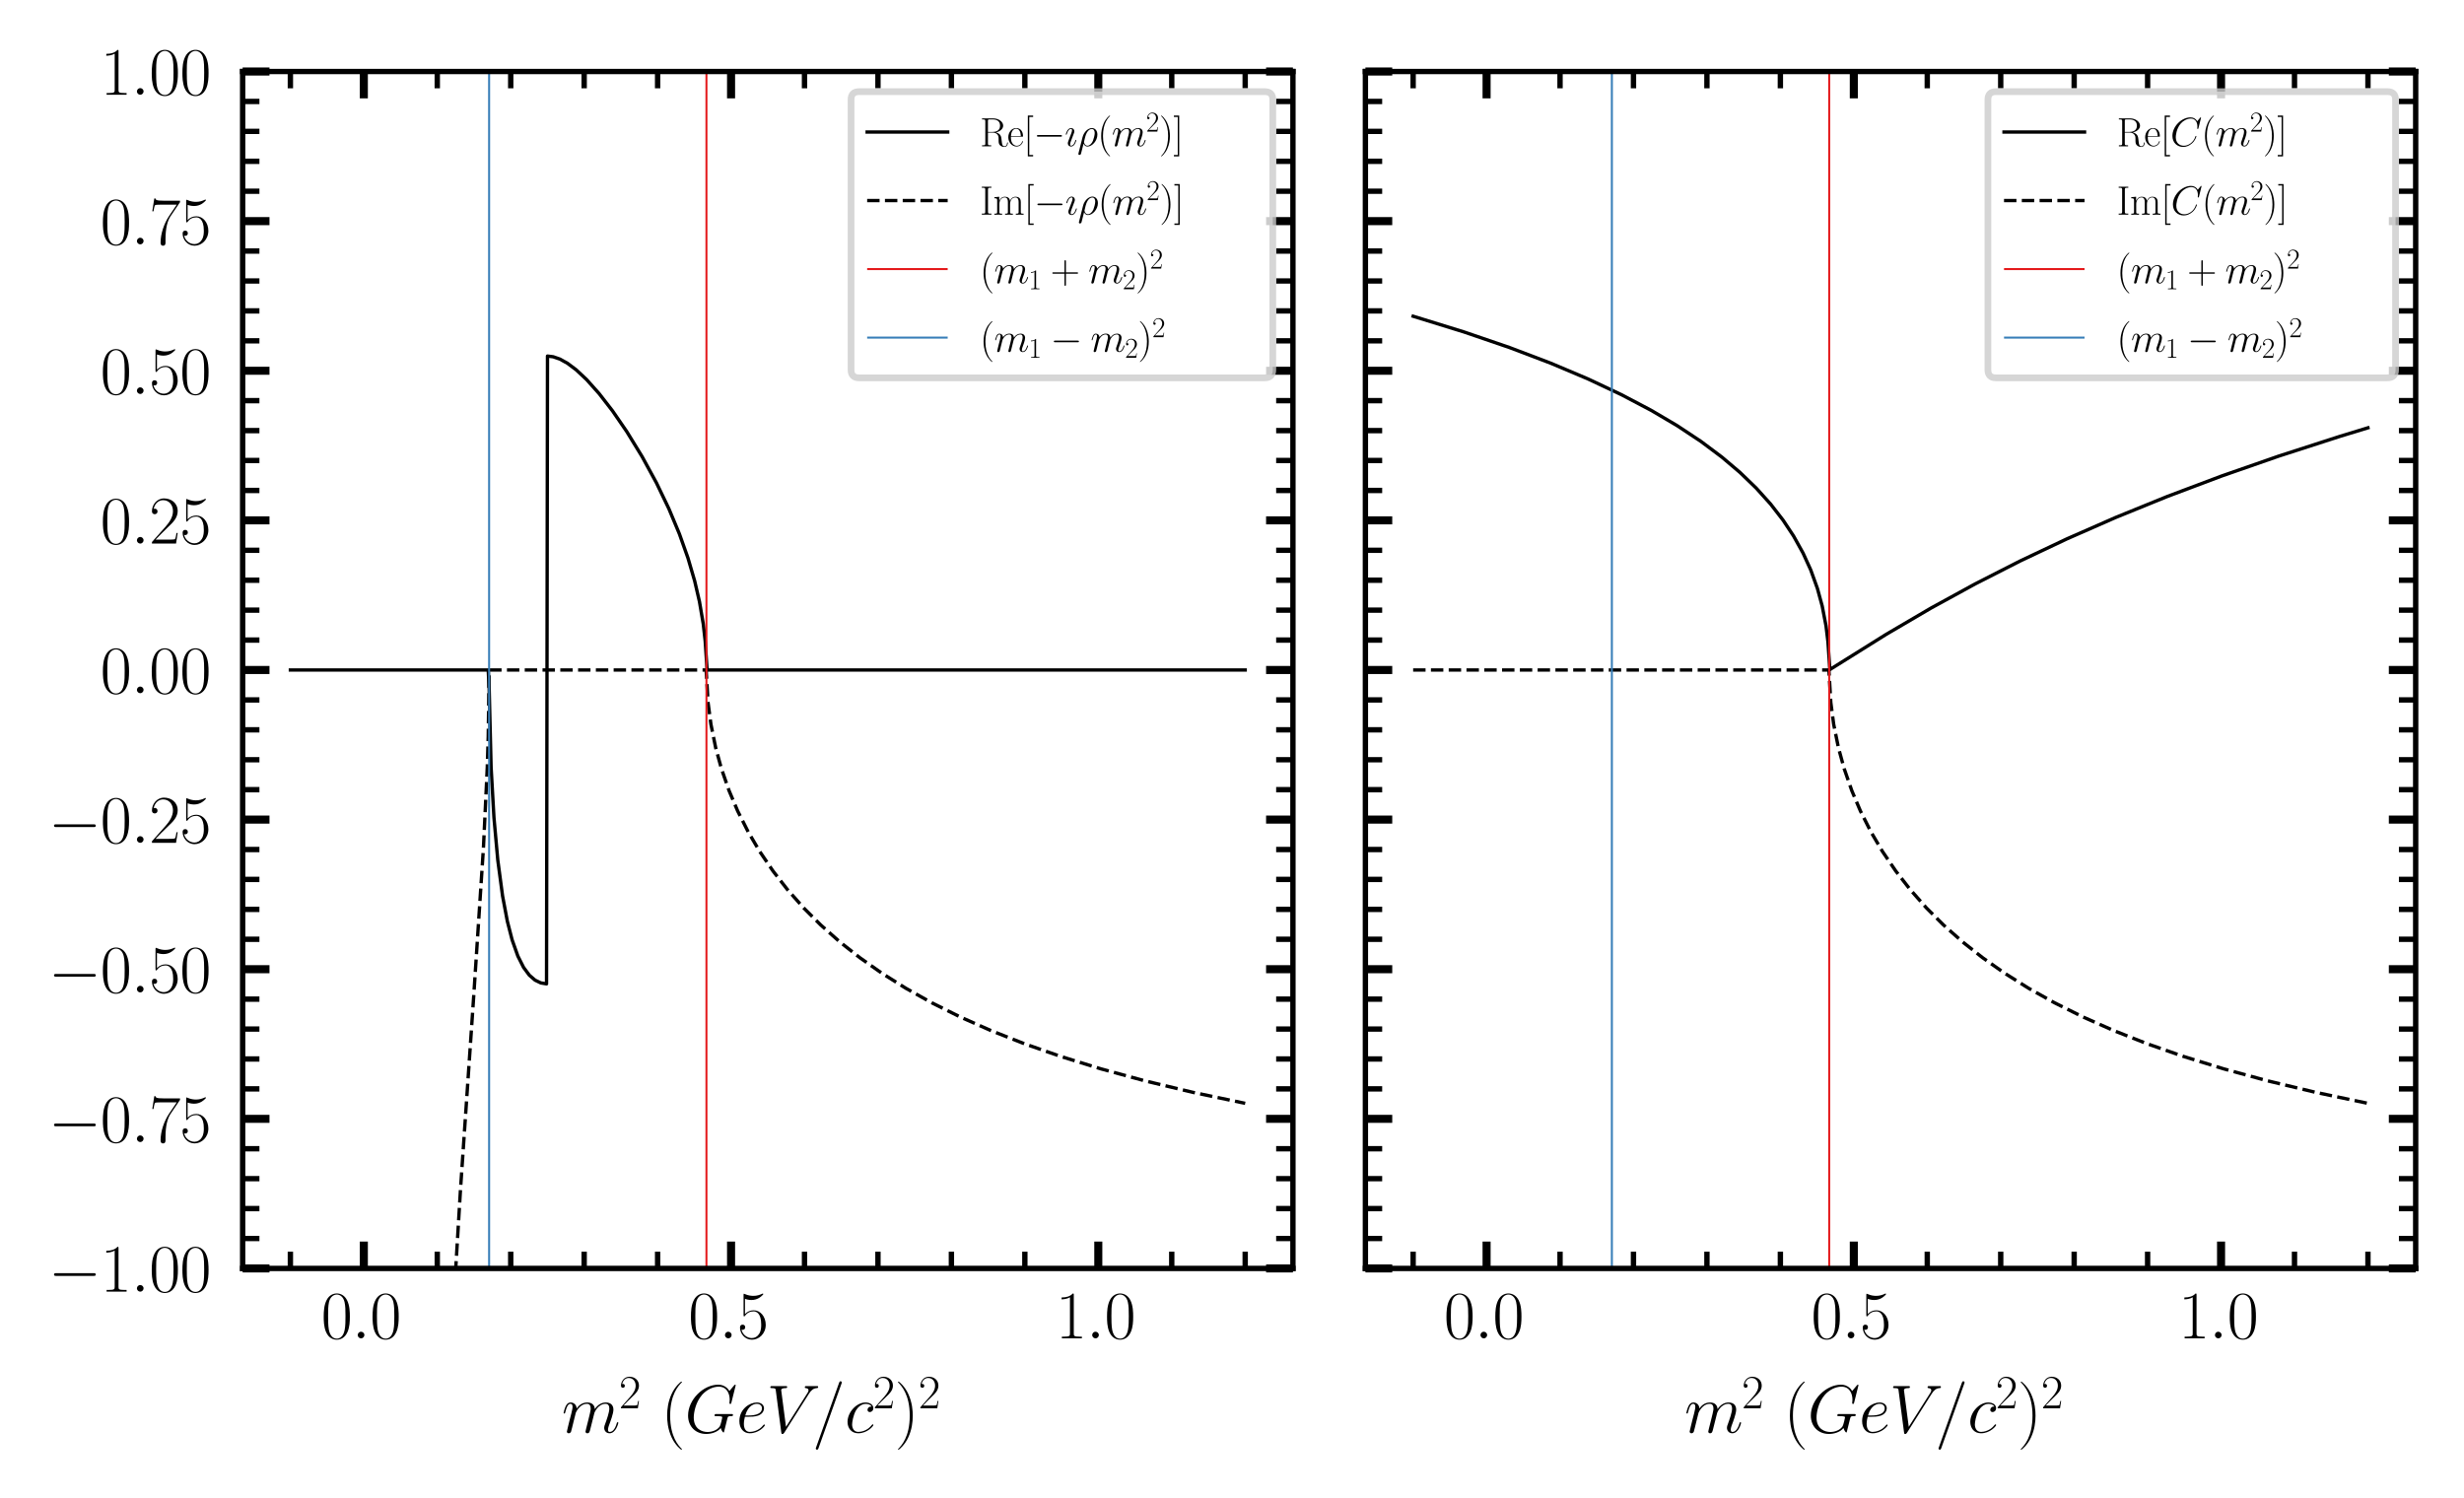 <?xml version="1.0" encoding="utf-8" standalone="no"?>
<!DOCTYPE svg PUBLIC "-//W3C//DTD SVG 1.1//EN"
  "http://www.w3.org/Graphics/SVG/1.1/DTD/svg11.dtd">
<svg xmlns:xlink="http://www.w3.org/1999/xlink" width="367.2pt" height="223.2pt" viewBox="0 0 367.2 223.2" xmlns="http://www.w3.org/2000/svg" version="1.1">
 <defs>
  <style type="text/css">*{stroke-linejoin: round; stroke-linecap: butt}</style>
 </defs>
 <g id="figure_1">
  <g id="patch_1">
   <path d="M 0 223.2 
L 367.2 223.2 
L 367.2 0 
L 0 0 
z
" style="fill: #ffffff"/>
  </g>
  <g id="axes_1">
   <g id="patch_2">
    <path d="M 36.16 189.044 
L 192.68 189.044 
L 192.68 10.659 
L 36.16 10.659 
z
" style="fill: #ffffff"/>
   </g>
   <g id="matplotlib.axis_1">
    <g id="xtick_1">
     <g id="line2d_1">
      <defs>
       <path id="m016dc046b9" d="M 0 0 
L 0 -4 
" style="stroke: #000000; stroke-width: 1.2"/>
      </defs>
      <g>
       <use xlink:href="#m016dc046b9" x="54.22" y="189.044" style="stroke: #000000; stroke-width: 1.2"/>
      </g>
     </g>
     <g id="line2d_2">
      <defs>
       <path id="m417bb4a251" d="M 0 0 
L 0 4 
" style="stroke: #000000; stroke-width: 1.2"/>
      </defs>
      <g>
       <use xlink:href="#m417bb4a251" x="54.22" y="10.659" style="stroke: #000000; stroke-width: 1.2"/>
      </g>
     </g>
     <g id="text_1">
      <!-- $\mathdefault{0.0}$ -->
      <g transform="translate(47.855 199.463) scale(0.1 -0.1)">
       <defs>
        <path id="CMR17-30" d="M 2688 2025 
C 2688 2416 2682 3080 2413 3591 
C 2176 4039 1798 4198 1466 4198 
C 1158 4198 768 4058 525 3597 
C 269 3118 243 2524 243 2025 
C 243 1661 250 1106 448 619 
C 723 -39 1216 -128 1466 -128 
C 1760 -128 2208 -7 2470 600 
C 2662 1042 2688 1559 2688 2025 
z
M 1466 -26 
C 1056 -26 813 325 723 812 
C 653 1188 653 1738 653 2096 
C 653 2588 653 2997 736 3387 
C 858 3929 1216 4096 1466 4096 
C 1728 4096 2067 3923 2189 3400 
C 2272 3036 2278 2607 2278 2096 
C 2278 1680 2278 1169 2202 792 
C 2067 95 1690 -26 1466 -26 
z
" transform="scale(0.016)"/>
        <path id="CMMI12-3a" d="M 1178 307 
C 1178 492 1024 619 870 619 
C 685 619 557 466 557 313 
C 557 128 710 0 864 0 
C 1050 0 1178 153 1178 307 
z
" transform="scale(0.016)"/>
       </defs>
       <use xlink:href="#CMR17-30" transform="scale(0.996)"/>
       <use xlink:href="#CMMI12-3a" transform="translate(45.69 0) scale(0.996)"/>
       <use xlink:href="#CMR17-30" transform="translate(72.788 0) scale(0.996)"/>
      </g>
     </g>
    </g>
    <g id="xtick_2">
     <g id="line2d_3">
      <g>
       <use xlink:href="#m016dc046b9" x="108.947" y="189.044" style="stroke: #000000; stroke-width: 1.2"/>
      </g>
     </g>
     <g id="line2d_4">
      <g>
       <use xlink:href="#m417bb4a251" x="108.947" y="10.659" style="stroke: #000000; stroke-width: 1.2"/>
      </g>
     </g>
     <g id="text_2">
      <!-- $\mathdefault{0.5}$ -->
      <g transform="translate(102.582 199.463) scale(0.1 -0.1)">
       <defs>
        <path id="CMR17-35" d="M 730 3692 
C 794 3666 1056 3584 1325 3584 
C 1920 3584 2246 3911 2432 4100 
C 2432 4157 2432 4192 2394 4192 
C 2387 4192 2374 4192 2323 4163 
C 2099 4058 1837 3973 1517 3973 
C 1325 3973 1037 3999 723 4139 
C 653 4171 640 4171 634 4171 
C 602 4171 595 4164 595 4037 
L 595 2203 
C 595 2089 595 2057 659 2057 
C 691 2057 704 2070 736 2114 
C 941 2401 1222 2522 1542 2522 
C 1766 2522 2246 2382 2246 1289 
C 2246 1085 2246 715 2054 421 
C 1894 159 1645 25 1370 25 
C 947 25 518 320 403 814 
C 429 807 480 795 506 795 
C 589 795 749 840 749 1038 
C 749 1210 627 1280 506 1280 
C 358 1280 262 1190 262 1011 
C 262 454 704 -128 1382 -128 
C 2042 -128 2669 440 2669 1264 
C 2669 2030 2170 2624 1549 2624 
C 1222 2624 947 2503 730 2274 
L 730 3692 
z
" transform="scale(0.016)"/>
       </defs>
       <use xlink:href="#CMR17-30" transform="scale(0.996)"/>
       <use xlink:href="#CMMI12-3a" transform="translate(45.69 0) scale(0.996)"/>
       <use xlink:href="#CMR17-35" transform="translate(72.788 0) scale(0.996)"/>
      </g>
     </g>
    </g>
    <g id="xtick_3">
     <g id="line2d_5">
      <g>
       <use xlink:href="#m016dc046b9" x="163.675" y="189.044" style="stroke: #000000; stroke-width: 1.2"/>
      </g>
     </g>
     <g id="line2d_6">
      <g>
       <use xlink:href="#m417bb4a251" x="163.675" y="10.659" style="stroke: #000000; stroke-width: 1.2"/>
      </g>
     </g>
     <g id="text_3">
      <!-- $\mathdefault{1.0}$ -->
      <g transform="translate(157.31 199.463) scale(0.1 -0.1)">
       <defs>
        <path id="CMR17-31" d="M 1702 4058 
C 1702 4192 1696 4192 1606 4192 
C 1357 3916 979 3827 621 3827 
C 602 3827 570 3827 563 3808 
C 557 3795 557 3782 557 3648 
C 755 3648 1088 3686 1344 3839 
L 1344 461 
C 1344 236 1331 160 781 160 
L 589 160 
L 589 0 
C 896 0 1216 0 1523 0 
C 1830 0 2150 0 2458 0 
L 2458 160 
L 2266 160 
C 1715 160 1702 230 1702 458 
L 1702 4058 
z
" transform="scale(0.016)"/>
       </defs>
       <use xlink:href="#CMR17-31" transform="scale(0.996)"/>
       <use xlink:href="#CMMI12-3a" transform="translate(45.69 0) scale(0.996)"/>
       <use xlink:href="#CMR17-30" transform="translate(72.788 0) scale(0.996)"/>
      </g>
     </g>
    </g>
    <g id="xtick_4">
     <g id="line2d_7">
      <defs>
       <path id="m6316f59686" d="M 0 0 
L 0 -2.5 
" style="stroke: #000000; stroke-width: 0.8"/>
      </defs>
      <g>
       <use xlink:href="#m6316f59686" x="43.275" y="189.044" style="stroke: #000000; stroke-width: 0.8"/>
      </g>
     </g>
     <g id="line2d_8">
      <defs>
       <path id="mffdb840066" d="M 0 0 
L 0 2.5 
" style="stroke: #000000; stroke-width: 0.8"/>
      </defs>
      <g>
       <use xlink:href="#mffdb840066" x="43.275" y="10.659" style="stroke: #000000; stroke-width: 0.8"/>
      </g>
     </g>
    </g>
    <g id="xtick_5">
     <g id="line2d_9">
      <g>
       <use xlink:href="#m6316f59686" x="65.166" y="189.044" style="stroke: #000000; stroke-width: 0.8"/>
      </g>
     </g>
     <g id="line2d_10">
      <g>
       <use xlink:href="#mffdb840066" x="65.166" y="10.659" style="stroke: #000000; stroke-width: 0.8"/>
      </g>
     </g>
    </g>
    <g id="xtick_6">
     <g id="line2d_11">
      <g>
       <use xlink:href="#m6316f59686" x="76.111" y="189.044" style="stroke: #000000; stroke-width: 0.8"/>
      </g>
     </g>
     <g id="line2d_12">
      <g>
       <use xlink:href="#mffdb840066" x="76.111" y="10.659" style="stroke: #000000; stroke-width: 0.8"/>
      </g>
     </g>
    </g>
    <g id="xtick_7">
     <g id="line2d_13">
      <g>
       <use xlink:href="#m6316f59686" x="87.056" y="189.044" style="stroke: #000000; stroke-width: 0.8"/>
      </g>
     </g>
     <g id="line2d_14">
      <g>
       <use xlink:href="#mffdb840066" x="87.056" y="10.659" style="stroke: #000000; stroke-width: 0.8"/>
      </g>
     </g>
    </g>
    <g id="xtick_8">
     <g id="line2d_15">
      <g>
       <use xlink:href="#m6316f59686" x="98.002" y="189.044" style="stroke: #000000; stroke-width: 0.8"/>
      </g>
     </g>
     <g id="line2d_16">
      <g>
       <use xlink:href="#mffdb840066" x="98.002" y="10.659" style="stroke: #000000; stroke-width: 0.8"/>
      </g>
     </g>
    </g>
    <g id="xtick_9">
     <g id="line2d_17">
      <g>
       <use xlink:href="#m6316f59686" x="119.893" y="189.044" style="stroke: #000000; stroke-width: 0.8"/>
      </g>
     </g>
     <g id="line2d_18">
      <g>
       <use xlink:href="#mffdb840066" x="119.893" y="10.659" style="stroke: #000000; stroke-width: 0.8"/>
      </g>
     </g>
    </g>
    <g id="xtick_10">
     <g id="line2d_19">
      <g>
       <use xlink:href="#m6316f59686" x="130.838" y="189.044" style="stroke: #000000; stroke-width: 0.8"/>
      </g>
     </g>
     <g id="line2d_20">
      <g>
       <use xlink:href="#mffdb840066" x="130.838" y="10.659" style="stroke: #000000; stroke-width: 0.8"/>
      </g>
     </g>
    </g>
    <g id="xtick_11">
     <g id="line2d_21">
      <g>
       <use xlink:href="#m6316f59686" x="141.784" y="189.044" style="stroke: #000000; stroke-width: 0.8"/>
      </g>
     </g>
     <g id="line2d_22">
      <g>
       <use xlink:href="#mffdb840066" x="141.784" y="10.659" style="stroke: #000000; stroke-width: 0.8"/>
      </g>
     </g>
    </g>
    <g id="xtick_12">
     <g id="line2d_23">
      <g>
       <use xlink:href="#m6316f59686" x="152.729" y="189.044" style="stroke: #000000; stroke-width: 0.8"/>
      </g>
     </g>
     <g id="line2d_24">
      <g>
       <use xlink:href="#mffdb840066" x="152.729" y="10.659" style="stroke: #000000; stroke-width: 0.8"/>
      </g>
     </g>
    </g>
    <g id="xtick_13">
     <g id="line2d_25">
      <g>
       <use xlink:href="#m6316f59686" x="174.62" y="189.044" style="stroke: #000000; stroke-width: 0.8"/>
      </g>
     </g>
     <g id="line2d_26">
      <g>
       <use xlink:href="#mffdb840066" x="174.62" y="10.659" style="stroke: #000000; stroke-width: 0.8"/>
      </g>
     </g>
    </g>
    <g id="xtick_14">
     <g id="line2d_27">
      <g>
       <use xlink:href="#m6316f59686" x="185.566" y="189.044" style="stroke: #000000; stroke-width: 0.8"/>
      </g>
     </g>
     <g id="line2d_28">
      <g>
       <use xlink:href="#mffdb840066" x="185.566" y="10.659" style="stroke: #000000; stroke-width: 0.8"/>
      </g>
     </g>
    </g>
    <g id="text_4">
     <!-- $m^2$ $(GeV/c^2)^2$ -->
     <g transform="translate(83.715 213.509) scale(0.1 -0.1)">
      <defs>
       <path id="CMMI12-6d" d="M 1318 1871 
C 1331 1910 1491 2229 1728 2433 
C 1894 2586 2112 2689 2362 2689 
C 2618 2689 2707 2497 2707 2242 
C 2707 2203 2707 2076 2630 1775 
L 2470 1118 
C 2419 926 2298 453 2285 383 
C 2259 287 2221 121 2221 96 
C 2221 6 2291 -64 2387 -64 
C 2579 -64 2611 83 2669 313 
L 3053 1839 
C 3066 1890 3398 2689 4102 2689 
C 4358 2689 4448 2497 4448 2242 
C 4448 1884 4198 1188 4058 805 
C 4000 651 3968 568 3968 453 
C 3968 166 4166 -64 4474 -64 
C 5069 -64 5293 875 5293 913 
C 5293 945 5267 971 5229 971 
C 5171 971 5165 952 5133 843 
C 4986 332 4749 64 4493 64 
C 4429 64 4326 64 4326 269 
C 4326 436 4403 640 4429 710 
C 4544 1018 4832 1773 4832 2145 
C 4832 2528 4608 2816 4122 2816 
C 3693 2816 3347 2574 3091 2197 
C 3072 2542 2861 2816 2381 2816 
C 1811 2816 1510 2415 1395 2255 
C 1376 2618 1114 2816 832 2816 
C 646 2816 499 2727 378 2484 
C 262 2254 173 1865 173 1839 
C 173 1814 198 1782 243 1782 
C 294 1782 301 1788 339 1935 
C 435 2312 557 2689 813 2689 
C 960 2689 1011 2586 1011 2395 
C 1011 2254 947 2005 902 1807 
L 723 1118 
C 698 996 627 709 595 594 
C 550 428 480 128 480 96 
C 480 6 550 -64 646 -64 
C 723 -64 813 -26 864 70 
C 877 102 934 326 966 453 
L 1107 1028 
L 1318 1871 
z
" transform="scale(0.016)"/>
       <path id="CMR17-32" d="M 2669 989 
L 2554 989 
C 2490 536 2438 459 2413 420 
C 2381 369 1920 369 1830 369 
L 602 369 
C 832 619 1280 1072 1824 1597 
C 2214 1967 2669 2402 2669 3035 
C 2669 3790 2067 4224 1395 4224 
C 691 4224 262 3604 262 3030 
C 262 2780 448 2748 525 2748 
C 589 2748 781 2787 781 3010 
C 781 3207 614 3264 525 3264 
C 486 3264 448 3258 422 3245 
C 544 3790 915 4058 1306 4058 
C 1862 4058 2227 3617 2227 3035 
C 2227 2479 1901 2000 1536 1584 
L 262 146 
L 262 0 
L 2515 0 
L 2669 989 
z
" transform="scale(0.016)"/>
       <path id="CMR17-28" d="M 1958 -1561 
C 1958 -1555 1958 -1542 1939 -1523 
C 1645 -1224 858 -407 858 1581 
C 858 3569 1632 4379 1946 4697 
C 1946 4704 1958 4717 1958 4736 
C 1958 4755 1939 4768 1914 4768 
C 1843 4768 1299 4296 986 3594 
C 666 2887 576 2199 576 1588 
C 576 1128 621 351 1005 -471 
C 1312 -1135 1837 -1600 1914 -1600 
C 1946 -1600 1958 -1587 1958 -1561 
z
" transform="scale(0.016)"/>
       <path id="CMMI12-47" d="M 4774 4423 
C 4774 4480 4730 4480 4717 4480 
C 4704 4480 4678 4480 4627 4416 
L 4186 3889 
C 4154 3940 4026 4163 3776 4309 
C 3501 4480 3226 4480 3130 4480 
C 1760 4480 320 3095 320 1595 
C 320 546 1050 -128 2010 -128 
C 2470 -128 3053 25 3373 427 
C 3443 185 3584 12 3629 12 
C 3661 12 3667 32 3674 32 
C 3680 44 3731 270 3763 385 
L 3866 797 
C 3917 1009 3942 1099 3987 1291 
C 4051 1536 4064 1536 4416 1536 
C 4442 1536 4518 1536 4518 1666 
C 4518 1734 4454 1734 4435 1734 
C 4326 1734 4205 1734 4090 1734 
L 3744 1734 
C 3475 1734 3194 1734 2931 1734 
C 2874 1734 2797 1734 2797 1611 
C 2797 1542 2848 1542 2848 1536 
L 3008 1536 
C 3514 1536 3514 1489 3514 1402 
C 3514 1395 3392 751 3270 561 
C 3027 204 2522 57 2144 57 
C 1651 57 851 312 851 1410 
C 851 1836 1005 2808 1626 3526 
C 2029 3984 2624 4295 3187 4295 
C 3942 4295 4211 3655 4211 3071 
C 4211 2970 4186 2831 4186 2742 
C 4186 2685 4250 2685 4269 2685 
C 4339 2685 4346 2691 4371 2805 
L 4774 4423 
z
" transform="scale(0.016)"/>
       <path id="CMMI12-65" d="M 1146 1479 
C 1318 1479 1754 1479 2061 1595 
C 2547 1783 2592 2158 2592 2274 
C 2592 2558 2349 2816 1926 2816 
C 1254 2816 288 2210 288 1073 
C 288 402 672 -64 1254 -64 
C 2125 -64 2675 609 2675 692 
C 2675 730 2637 762 2611 762 
C 2592 762 2586 756 2528 699 
C 2118 159 1510 64 1267 64 
C 902 64 710 350 710 822 
C 710 911 710 1071 806 1479 
L 1146 1479 
z
M 838 1600 
C 1114 2592 1722 2689 1926 2689 
C 2208 2689 2400 2522 2400 2277 
C 2400 1600 1376 1600 1107 1600 
L 838 1600 
z
" transform="scale(0.016)"/>
       <path id="CMMI12-56" d="M 3962 3640 
C 4179 3984 4378 4136 4704 4162 
C 4768 4168 4819 4168 4819 4282 
C 4819 4308 4806 4346 4749 4346 
C 4634 4346 4358 4346 4243 4346 
C 4058 4346 3866 4346 3686 4346 
C 3635 4346 3571 4346 3571 4226 
C 3571 4168 3629 4162 3654 4162 
C 3891 4143 3917 4029 3917 3952 
C 3917 3857 3827 3710 3821 3704 
L 1811 540 
L 1363 3969 
C 1363 4160 1696 4160 1766 4160 
C 1862 4160 1920 4160 1920 4282 
C 1920 4346 1850 4346 1830 4346 
C 1722 4346 1594 4346 1485 4346 
L 1126 4346 
C 659 4346 467 4346 461 4346 
C 422 4346 346 4346 346 4230 
C 346 4160 390 4160 493 4160 
C 819 4160 838 4102 858 3944 
L 1370 24 
C 1389 -109 1389 -128 1478 -128 
C 1555 -128 1587 -109 1651 -8 
L 3962 3640 
z
" transform="scale(0.016)"/>
       <path id="CMMI12-3d" d="M 2746 4562 
C 2746 4569 2784 4666 2784 4678 
C 2784 4755 2720 4800 2669 4800 
C 2637 4800 2579 4800 2528 4659 
L 384 -1363 
C 384 -1370 346 -1465 346 -1478 
C 346 -1555 410 -1600 461 -1600 
C 499 -1600 557 -1593 602 -1459 
L 2746 4562 
z
" transform="scale(0.016)"/>
       <path id="CMMI12-63" d="M 2502 2431 
C 2381 2431 2323 2431 2234 2355 
C 2195 2323 2125 2227 2125 2125 
C 2125 1997 2221 1920 2342 1920 
C 2496 1920 2669 2044 2669 2292 
C 2669 2588 2374 2816 1933 2816 
C 1094 2816 256 1903 256 996 
C 256 441 602 -64 1254 -64 
C 2125 -64 2675 622 2675 706 
C 2675 744 2637 776 2611 776 
C 2592 776 2586 770 2528 713 
C 2118 162 1510 64 1267 64 
C 826 64 685 446 685 764 
C 685 988 794 1605 1024 2039 
C 1190 2338 1536 2682 1939 2682 
C 2022 2682 2374 2682 2502 2431 
z
" transform="scale(0.016)"/>
       <path id="CMR17-29" d="M 1683 1581 
C 1683 2040 1638 2817 1254 3639 
C 947 4303 422 4768 346 4768 
C 326 4768 301 4761 301 4729 
C 301 4717 307 4710 314 4697 
C 621 4378 1402 3568 1402 1584 
C 1402 -407 627 -1217 314 -1537 
C 307 -1549 301 -1556 301 -1568 
C 301 -1600 326 -1600 346 -1600 
C 416 -1600 960 -1128 1274 -426 
C 1594 281 1683 969 1683 1581 
z
" transform="scale(0.016)"/>
      </defs>
      <use xlink:href="#CMMI12-6d" transform="scale(0.996)"/>
      <use xlink:href="#CMR17-32" transform="translate(85.327 36.154) scale(0.697)"/>
      <use xlink:href="#CMR17-28" transform="translate(147.885 0) scale(0.996)"/>
      <use xlink:href="#CMMI12-47" transform="translate(183.165 0) scale(0.996)"/>
      <use xlink:href="#CMMI12-65" transform="translate(260.112 0) scale(0.996)"/>
      <use xlink:href="#CMMI12-56" transform="translate(305.324 0) scale(0.996)"/>
      <use xlink:href="#CMMI12-3d" transform="translate(373.033 0) scale(0.996)"/>
      <use xlink:href="#CMMI12-63" transform="translate(421.808 0) scale(0.996)"/>
      <use xlink:href="#CMR17-32" transform="translate(463.791 36.154) scale(0.697)"/>
      <use xlink:href="#CMR17-29" transform="translate(496.272 0) scale(0.996)"/>
      <use xlink:href="#CMR17-32" transform="translate(531.553 36.154) scale(0.697)"/>
     </g>
    </g>
   </g>
   <g id="matplotlib.axis_2">
    <g id="ytick_1">
     <g id="line2d_29">
      <defs>
       <path id="m6e0522e158" d="M 0 0 
L 4 0 
" style="stroke: #000000; stroke-width: 1.2"/>
      </defs>
      <g>
       <use xlink:href="#m6e0522e158" x="36.16" y="189.044" style="stroke: #000000; stroke-width: 1.2"/>
      </g>
     </g>
     <g id="line2d_30">
      <defs>
       <path id="m789b6596ea" d="M 0 0 
L -4 0 
" style="stroke: #000000; stroke-width: 1.2"/>
      </defs>
      <g>
       <use xlink:href="#m789b6596ea" x="192.68" y="189.044" style="stroke: #000000; stroke-width: 1.2"/>
      </g>
     </g>
     <g id="text_5">
      <!-- $\mathdefault{−1.00}$ -->
      <g transform="translate(7.2 192.503) scale(0.1 -0.1)">
       <defs>
        <path id="CMSY10-0" d="M 4218 1472 
C 4326 1472 4442 1472 4442 1600 
C 4442 1728 4326 1728 4218 1728 
L 755 1728 
C 646 1728 531 1728 531 1600 
C 531 1472 646 1472 755 1472 
L 4218 1472 
z
" transform="scale(0.016)"/>
       </defs>
       <use xlink:href="#CMSY10-0" transform="scale(0.996)"/>
       <use xlink:href="#CMR17-31" transform="translate(77.487 0) scale(0.996)"/>
       <use xlink:href="#CMMI12-3a" transform="translate(123.178 0) scale(0.996)"/>
       <use xlink:href="#CMR17-30" transform="translate(150.275 0) scale(0.996)"/>
       <use xlink:href="#CMR17-30" transform="translate(195.966 0) scale(0.996)"/>
      </g>
     </g>
    </g>
    <g id="ytick_2">
     <g id="line2d_31">
      <g>
       <use xlink:href="#m6e0522e158" x="36.16" y="166.746" style="stroke: #000000; stroke-width: 1.2"/>
      </g>
     </g>
     <g id="line2d_32">
      <g>
       <use xlink:href="#m789b6596ea" x="192.68" y="166.746" style="stroke: #000000; stroke-width: 1.2"/>
      </g>
     </g>
     <g id="text_6">
      <!-- $\mathdefault{−0.75}$ -->
      <g transform="translate(7.2 170.205) scale(0.1 -0.1)">
       <defs>
        <path id="CMR17-37" d="M 2886 3941 
L 2886 4081 
L 1382 4081 
C 634 4081 621 4165 595 4288 
L 480 4288 
L 294 3094 
L 410 3094 
C 429 3215 474 3540 550 3661 
C 589 3712 1062 3712 1171 3712 
L 2579 3712 
L 1869 2661 
C 1395 1954 1069 999 1069 165 
C 1069 89 1069 -128 1299 -128 
C 1530 -128 1530 89 1530 171 
L 1530 465 
C 1530 1508 1709 2196 2003 2636 
L 2886 3941 
z
" transform="scale(0.016)"/>
       </defs>
       <use xlink:href="#CMSY10-0" transform="scale(0.996)"/>
       <use xlink:href="#CMR17-30" transform="translate(77.487 0) scale(0.996)"/>
       <use xlink:href="#CMMI12-3a" transform="translate(123.178 0) scale(0.996)"/>
       <use xlink:href="#CMR17-37" transform="translate(150.275 0) scale(0.996)"/>
       <use xlink:href="#CMR17-35" transform="translate(195.966 0) scale(0.996)"/>
      </g>
     </g>
    </g>
    <g id="ytick_3">
     <g id="line2d_33">
      <g>
       <use xlink:href="#m6e0522e158" x="36.16" y="144.448" style="stroke: #000000; stroke-width: 1.2"/>
      </g>
     </g>
     <g id="line2d_34">
      <g>
       <use xlink:href="#m789b6596ea" x="192.68" y="144.448" style="stroke: #000000; stroke-width: 1.2"/>
      </g>
     </g>
     <g id="text_7">
      <!-- $\mathdefault{−0.50}$ -->
      <g transform="translate(7.2 147.907) scale(0.1 -0.1)">
       <use xlink:href="#CMSY10-0" transform="scale(0.996)"/>
       <use xlink:href="#CMR17-30" transform="translate(77.487 0) scale(0.996)"/>
       <use xlink:href="#CMMI12-3a" transform="translate(123.178 0) scale(0.996)"/>
       <use xlink:href="#CMR17-35" transform="translate(150.275 0) scale(0.996)"/>
       <use xlink:href="#CMR17-30" transform="translate(195.966 0) scale(0.996)"/>
      </g>
     </g>
    </g>
    <g id="ytick_4">
     <g id="line2d_35">
      <g>
       <use xlink:href="#m6e0522e158" x="36.16" y="122.15" style="stroke: #000000; stroke-width: 1.2"/>
      </g>
     </g>
     <g id="line2d_36">
      <g>
       <use xlink:href="#m789b6596ea" x="192.68" y="122.15" style="stroke: #000000; stroke-width: 1.2"/>
      </g>
     </g>
     <g id="text_8">
      <!-- $\mathdefault{−0.25}$ -->
      <g transform="translate(7.2 125.609) scale(0.1 -0.1)">
       <use xlink:href="#CMSY10-0" transform="scale(0.996)"/>
       <use xlink:href="#CMR17-30" transform="translate(77.487 0) scale(0.996)"/>
       <use xlink:href="#CMMI12-3a" transform="translate(123.178 0) scale(0.996)"/>
       <use xlink:href="#CMR17-32" transform="translate(150.275 0) scale(0.996)"/>
       <use xlink:href="#CMR17-35" transform="translate(195.966 0) scale(0.996)"/>
      </g>
     </g>
    </g>
    <g id="ytick_5">
     <g id="line2d_37">
      <g>
       <use xlink:href="#m6e0522e158" x="36.16" y="99.852" style="stroke: #000000; stroke-width: 1.2"/>
      </g>
     </g>
     <g id="line2d_38">
      <g>
       <use xlink:href="#m789b6596ea" x="192.68" y="99.852" style="stroke: #000000; stroke-width: 1.2"/>
      </g>
     </g>
     <g id="text_9">
      <!-- $\mathdefault{0.00}$ -->
      <g transform="translate(14.949 103.311) scale(0.1 -0.1)">
       <use xlink:href="#CMR17-30" transform="scale(0.996)"/>
       <use xlink:href="#CMMI12-3a" transform="translate(45.69 0) scale(0.996)"/>
       <use xlink:href="#CMR17-30" transform="translate(72.788 0) scale(0.996)"/>
       <use xlink:href="#CMR17-30" transform="translate(118.478 0) scale(0.996)"/>
      </g>
     </g>
    </g>
    <g id="ytick_6">
     <g id="line2d_39">
      <g>
       <use xlink:href="#m6e0522e158" x="36.16" y="77.554" style="stroke: #000000; stroke-width: 1.2"/>
      </g>
     </g>
     <g id="line2d_40">
      <g>
       <use xlink:href="#m789b6596ea" x="192.68" y="77.554" style="stroke: #000000; stroke-width: 1.2"/>
      </g>
     </g>
     <g id="text_10">
      <!-- $\mathdefault{0.25}$ -->
      <g transform="translate(14.949 81.013) scale(0.1 -0.1)">
       <use xlink:href="#CMR17-30" transform="scale(0.996)"/>
       <use xlink:href="#CMMI12-3a" transform="translate(45.69 0) scale(0.996)"/>
       <use xlink:href="#CMR17-32" transform="translate(72.788 0) scale(0.996)"/>
       <use xlink:href="#CMR17-35" transform="translate(118.478 0) scale(0.996)"/>
      </g>
     </g>
    </g>
    <g id="ytick_7">
     <g id="line2d_41">
      <g>
       <use xlink:href="#m6e0522e158" x="36.16" y="55.255" style="stroke: #000000; stroke-width: 1.2"/>
      </g>
     </g>
     <g id="line2d_42">
      <g>
       <use xlink:href="#m789b6596ea" x="192.68" y="55.255" style="stroke: #000000; stroke-width: 1.2"/>
      </g>
     </g>
     <g id="text_11">
      <!-- $\mathdefault{0.50}$ -->
      <g transform="translate(14.949 58.715) scale(0.1 -0.1)">
       <use xlink:href="#CMR17-30" transform="scale(0.996)"/>
       <use xlink:href="#CMMI12-3a" transform="translate(45.69 0) scale(0.996)"/>
       <use xlink:href="#CMR17-35" transform="translate(72.788 0) scale(0.996)"/>
       <use xlink:href="#CMR17-30" transform="translate(118.478 0) scale(0.996)"/>
      </g>
     </g>
    </g>
    <g id="ytick_8">
     <g id="line2d_43">
      <g>
       <use xlink:href="#m6e0522e158" x="36.16" y="32.957" style="stroke: #000000; stroke-width: 1.2"/>
      </g>
     </g>
     <g id="line2d_44">
      <g>
       <use xlink:href="#m789b6596ea" x="192.68" y="32.957" style="stroke: #000000; stroke-width: 1.2"/>
      </g>
     </g>
     <g id="text_12">
      <!-- $\mathdefault{0.75}$ -->
      <g transform="translate(14.949 36.417) scale(0.1 -0.1)">
       <use xlink:href="#CMR17-30" transform="scale(0.996)"/>
       <use xlink:href="#CMMI12-3a" transform="translate(45.69 0) scale(0.996)"/>
       <use xlink:href="#CMR17-37" transform="translate(72.788 0) scale(0.996)"/>
       <use xlink:href="#CMR17-35" transform="translate(118.478 0) scale(0.996)"/>
      </g>
     </g>
    </g>
    <g id="ytick_9">
     <g id="line2d_45">
      <g>
       <use xlink:href="#m6e0522e158" x="36.16" y="10.659" style="stroke: #000000; stroke-width: 1.2"/>
      </g>
     </g>
     <g id="line2d_46">
      <g>
       <use xlink:href="#m789b6596ea" x="192.68" y="10.659" style="stroke: #000000; stroke-width: 1.2"/>
      </g>
     </g>
     <g id="text_13">
      <!-- $\mathdefault{1.00}$ -->
      <g transform="translate(14.949 14.118) scale(0.1 -0.1)">
       <use xlink:href="#CMR17-31" transform="scale(0.996)"/>
       <use xlink:href="#CMMI12-3a" transform="translate(45.69 0) scale(0.996)"/>
       <use xlink:href="#CMR17-30" transform="translate(72.788 0) scale(0.996)"/>
       <use xlink:href="#CMR17-30" transform="translate(118.478 0) scale(0.996)"/>
      </g>
     </g>
    </g>
    <g id="ytick_10">
     <g id="line2d_47">
      <defs>
       <path id="m981f7c3877" d="M 0 0 
L 2.5 0 
" style="stroke: #000000; stroke-width: 0.8"/>
      </defs>
      <g>
       <use xlink:href="#m981f7c3877" x="36.16" y="184.584" style="stroke: #000000; stroke-width: 0.8"/>
      </g>
     </g>
     <g id="line2d_48">
      <defs>
       <path id="md6f5d591aa" d="M 0 0 
L -2.5 0 
" style="stroke: #000000; stroke-width: 0.8"/>
      </defs>
      <g>
       <use xlink:href="#md6f5d591aa" x="192.68" y="184.584" style="stroke: #000000; stroke-width: 0.8"/>
      </g>
     </g>
    </g>
    <g id="ytick_11">
     <g id="line2d_49">
      <g>
       <use xlink:href="#m981f7c3877" x="36.16" y="180.125" style="stroke: #000000; stroke-width: 0.8"/>
      </g>
     </g>
     <g id="line2d_50">
      <g>
       <use xlink:href="#md6f5d591aa" x="192.68" y="180.125" style="stroke: #000000; stroke-width: 0.8"/>
      </g>
     </g>
    </g>
    <g id="ytick_12">
     <g id="line2d_51">
      <g>
       <use xlink:href="#m981f7c3877" x="36.16" y="175.665" style="stroke: #000000; stroke-width: 0.8"/>
      </g>
     </g>
     <g id="line2d_52">
      <g>
       <use xlink:href="#md6f5d591aa" x="192.68" y="175.665" style="stroke: #000000; stroke-width: 0.8"/>
      </g>
     </g>
    </g>
    <g id="ytick_13">
     <g id="line2d_53">
      <g>
       <use xlink:href="#m981f7c3877" x="36.16" y="171.206" style="stroke: #000000; stroke-width: 0.8"/>
      </g>
     </g>
     <g id="line2d_54">
      <g>
       <use xlink:href="#md6f5d591aa" x="192.68" y="171.206" style="stroke: #000000; stroke-width: 0.8"/>
      </g>
     </g>
    </g>
    <g id="ytick_14">
     <g id="line2d_55">
      <g>
       <use xlink:href="#m981f7c3877" x="36.16" y="162.286" style="stroke: #000000; stroke-width: 0.8"/>
      </g>
     </g>
     <g id="line2d_56">
      <g>
       <use xlink:href="#md6f5d591aa" x="192.68" y="162.286" style="stroke: #000000; stroke-width: 0.8"/>
      </g>
     </g>
    </g>
    <g id="ytick_15">
     <g id="line2d_57">
      <g>
       <use xlink:href="#m981f7c3877" x="36.16" y="157.827" style="stroke: #000000; stroke-width: 0.8"/>
      </g>
     </g>
     <g id="line2d_58">
      <g>
       <use xlink:href="#md6f5d591aa" x="192.68" y="157.827" style="stroke: #000000; stroke-width: 0.8"/>
      </g>
     </g>
    </g>
    <g id="ytick_16">
     <g id="line2d_59">
      <g>
       <use xlink:href="#m981f7c3877" x="36.16" y="153.367" style="stroke: #000000; stroke-width: 0.8"/>
      </g>
     </g>
     <g id="line2d_60">
      <g>
       <use xlink:href="#md6f5d591aa" x="192.68" y="153.367" style="stroke: #000000; stroke-width: 0.8"/>
      </g>
     </g>
    </g>
    <g id="ytick_17">
     <g id="line2d_61">
      <g>
       <use xlink:href="#m981f7c3877" x="36.16" y="148.907" style="stroke: #000000; stroke-width: 0.8"/>
      </g>
     </g>
     <g id="line2d_62">
      <g>
       <use xlink:href="#md6f5d591aa" x="192.68" y="148.907" style="stroke: #000000; stroke-width: 0.8"/>
      </g>
     </g>
    </g>
    <g id="ytick_18">
     <g id="line2d_63">
      <g>
       <use xlink:href="#m981f7c3877" x="36.16" y="139.988" style="stroke: #000000; stroke-width: 0.8"/>
      </g>
     </g>
     <g id="line2d_64">
      <g>
       <use xlink:href="#md6f5d591aa" x="192.68" y="139.988" style="stroke: #000000; stroke-width: 0.8"/>
      </g>
     </g>
    </g>
    <g id="ytick_19">
     <g id="line2d_65">
      <g>
       <use xlink:href="#m981f7c3877" x="36.16" y="135.529" style="stroke: #000000; stroke-width: 0.8"/>
      </g>
     </g>
     <g id="line2d_66">
      <g>
       <use xlink:href="#md6f5d591aa" x="192.68" y="135.529" style="stroke: #000000; stroke-width: 0.8"/>
      </g>
     </g>
    </g>
    <g id="ytick_20">
     <g id="line2d_67">
      <g>
       <use xlink:href="#m981f7c3877" x="36.16" y="131.069" style="stroke: #000000; stroke-width: 0.8"/>
      </g>
     </g>
     <g id="line2d_68">
      <g>
       <use xlink:href="#md6f5d591aa" x="192.68" y="131.069" style="stroke: #000000; stroke-width: 0.8"/>
      </g>
     </g>
    </g>
    <g id="ytick_21">
     <g id="line2d_69">
      <g>
       <use xlink:href="#m981f7c3877" x="36.16" y="126.609" style="stroke: #000000; stroke-width: 0.8"/>
      </g>
     </g>
     <g id="line2d_70">
      <g>
       <use xlink:href="#md6f5d591aa" x="192.68" y="126.609" style="stroke: #000000; stroke-width: 0.8"/>
      </g>
     </g>
    </g>
    <g id="ytick_22">
     <g id="line2d_71">
      <g>
       <use xlink:href="#m981f7c3877" x="36.16" y="117.69" style="stroke: #000000; stroke-width: 0.8"/>
      </g>
     </g>
     <g id="line2d_72">
      <g>
       <use xlink:href="#md6f5d591aa" x="192.68" y="117.69" style="stroke: #000000; stroke-width: 0.8"/>
      </g>
     </g>
    </g>
    <g id="ytick_23">
     <g id="line2d_73">
      <g>
       <use xlink:href="#m981f7c3877" x="36.16" y="113.231" style="stroke: #000000; stroke-width: 0.8"/>
      </g>
     </g>
     <g id="line2d_74">
      <g>
       <use xlink:href="#md6f5d591aa" x="192.68" y="113.231" style="stroke: #000000; stroke-width: 0.8"/>
      </g>
     </g>
    </g>
    <g id="ytick_24">
     <g id="line2d_75">
      <g>
       <use xlink:href="#m981f7c3877" x="36.16" y="108.771" style="stroke: #000000; stroke-width: 0.8"/>
      </g>
     </g>
     <g id="line2d_76">
      <g>
       <use xlink:href="#md6f5d591aa" x="192.68" y="108.771" style="stroke: #000000; stroke-width: 0.8"/>
      </g>
     </g>
    </g>
    <g id="ytick_25">
     <g id="line2d_77">
      <g>
       <use xlink:href="#m981f7c3877" x="36.16" y="104.311" style="stroke: #000000; stroke-width: 0.8"/>
      </g>
     </g>
     <g id="line2d_78">
      <g>
       <use xlink:href="#md6f5d591aa" x="192.68" y="104.311" style="stroke: #000000; stroke-width: 0.8"/>
      </g>
     </g>
    </g>
    <g id="ytick_26">
     <g id="line2d_79">
      <g>
       <use xlink:href="#m981f7c3877" x="36.16" y="95.392" style="stroke: #000000; stroke-width: 0.8"/>
      </g>
     </g>
     <g id="line2d_80">
      <g>
       <use xlink:href="#md6f5d591aa" x="192.68" y="95.392" style="stroke: #000000; stroke-width: 0.8"/>
      </g>
     </g>
    </g>
    <g id="ytick_27">
     <g id="line2d_81">
      <g>
       <use xlink:href="#m981f7c3877" x="36.16" y="90.932" style="stroke: #000000; stroke-width: 0.8"/>
      </g>
     </g>
     <g id="line2d_82">
      <g>
       <use xlink:href="#md6f5d591aa" x="192.68" y="90.932" style="stroke: #000000; stroke-width: 0.8"/>
      </g>
     </g>
    </g>
    <g id="ytick_28">
     <g id="line2d_83">
      <g>
       <use xlink:href="#m981f7c3877" x="36.16" y="86.473" style="stroke: #000000; stroke-width: 0.8"/>
      </g>
     </g>
     <g id="line2d_84">
      <g>
       <use xlink:href="#md6f5d591aa" x="192.68" y="86.473" style="stroke: #000000; stroke-width: 0.8"/>
      </g>
     </g>
    </g>
    <g id="ytick_29">
     <g id="line2d_85">
      <g>
       <use xlink:href="#m981f7c3877" x="36.16" y="82.013" style="stroke: #000000; stroke-width: 0.8"/>
      </g>
     </g>
     <g id="line2d_86">
      <g>
       <use xlink:href="#md6f5d591aa" x="192.68" y="82.013" style="stroke: #000000; stroke-width: 0.8"/>
      </g>
     </g>
    </g>
    <g id="ytick_30">
     <g id="line2d_87">
      <g>
       <use xlink:href="#m981f7c3877" x="36.16" y="73.094" style="stroke: #000000; stroke-width: 0.8"/>
      </g>
     </g>
     <g id="line2d_88">
      <g>
       <use xlink:href="#md6f5d591aa" x="192.68" y="73.094" style="stroke: #000000; stroke-width: 0.8"/>
      </g>
     </g>
    </g>
    <g id="ytick_31">
     <g id="line2d_89">
      <g>
       <use xlink:href="#m981f7c3877" x="36.16" y="68.634" style="stroke: #000000; stroke-width: 0.8"/>
      </g>
     </g>
     <g id="line2d_90">
      <g>
       <use xlink:href="#md6f5d591aa" x="192.68" y="68.634" style="stroke: #000000; stroke-width: 0.8"/>
      </g>
     </g>
    </g>
    <g id="ytick_32">
     <g id="line2d_91">
      <g>
       <use xlink:href="#m981f7c3877" x="36.16" y="64.175" style="stroke: #000000; stroke-width: 0.8"/>
      </g>
     </g>
     <g id="line2d_92">
      <g>
       <use xlink:href="#md6f5d591aa" x="192.68" y="64.175" style="stroke: #000000; stroke-width: 0.8"/>
      </g>
     </g>
    </g>
    <g id="ytick_33">
     <g id="line2d_93">
      <g>
       <use xlink:href="#m981f7c3877" x="36.16" y="59.715" style="stroke: #000000; stroke-width: 0.8"/>
      </g>
     </g>
     <g id="line2d_94">
      <g>
       <use xlink:href="#md6f5d591aa" x="192.68" y="59.715" style="stroke: #000000; stroke-width: 0.8"/>
      </g>
     </g>
    </g>
    <g id="ytick_34">
     <g id="line2d_95">
      <g>
       <use xlink:href="#m981f7c3877" x="36.16" y="50.796" style="stroke: #000000; stroke-width: 0.8"/>
      </g>
     </g>
     <g id="line2d_96">
      <g>
       <use xlink:href="#md6f5d591aa" x="192.68" y="50.796" style="stroke: #000000; stroke-width: 0.8"/>
      </g>
     </g>
    </g>
    <g id="ytick_35">
     <g id="line2d_97">
      <g>
       <use xlink:href="#m981f7c3877" x="36.16" y="46.336" style="stroke: #000000; stroke-width: 0.8"/>
      </g>
     </g>
     <g id="line2d_98">
      <g>
       <use xlink:href="#md6f5d591aa" x="192.68" y="46.336" style="stroke: #000000; stroke-width: 0.8"/>
      </g>
     </g>
    </g>
    <g id="ytick_36">
     <g id="line2d_99">
      <g>
       <use xlink:href="#m981f7c3877" x="36.16" y="41.877" style="stroke: #000000; stroke-width: 0.8"/>
      </g>
     </g>
     <g id="line2d_100">
      <g>
       <use xlink:href="#md6f5d591aa" x="192.68" y="41.877" style="stroke: #000000; stroke-width: 0.8"/>
      </g>
     </g>
    </g>
    <g id="ytick_37">
     <g id="line2d_101">
      <g>
       <use xlink:href="#m981f7c3877" x="36.16" y="37.417" style="stroke: #000000; stroke-width: 0.8"/>
      </g>
     </g>
     <g id="line2d_102">
      <g>
       <use xlink:href="#md6f5d591aa" x="192.68" y="37.417" style="stroke: #000000; stroke-width: 0.8"/>
      </g>
     </g>
    </g>
    <g id="ytick_38">
     <g id="line2d_103">
      <g>
       <use xlink:href="#m981f7c3877" x="36.16" y="28.498" style="stroke: #000000; stroke-width: 0.8"/>
      </g>
     </g>
     <g id="line2d_104">
      <g>
       <use xlink:href="#md6f5d591aa" x="192.68" y="28.498" style="stroke: #000000; stroke-width: 0.8"/>
      </g>
     </g>
    </g>
    <g id="ytick_39">
     <g id="line2d_105">
      <g>
       <use xlink:href="#m981f7c3877" x="36.16" y="24.038" style="stroke: #000000; stroke-width: 0.8"/>
      </g>
     </g>
     <g id="line2d_106">
      <g>
       <use xlink:href="#md6f5d591aa" x="192.68" y="24.038" style="stroke: #000000; stroke-width: 0.8"/>
      </g>
     </g>
    </g>
    <g id="ytick_40">
     <g id="line2d_107">
      <g>
       <use xlink:href="#m981f7c3877" x="36.16" y="19.578" style="stroke: #000000; stroke-width: 0.8"/>
      </g>
     </g>
     <g id="line2d_108">
      <g>
       <use xlink:href="#md6f5d591aa" x="192.68" y="19.578" style="stroke: #000000; stroke-width: 0.8"/>
      </g>
     </g>
    </g>
    <g id="ytick_41">
     <g id="line2d_109">
      <g>
       <use xlink:href="#m981f7c3877" x="36.16" y="15.119" style="stroke: #000000; stroke-width: 0.8"/>
      </g>
     </g>
     <g id="line2d_110">
      <g>
       <use xlink:href="#md6f5d591aa" x="192.68" y="15.119" style="stroke: #000000; stroke-width: 0.8"/>
      </g>
     </g>
    </g>
   </g>
   <g id="line2d_111">
    <path d="M 43.275 99.852 
L 72.758 99.852 
L 72.901 102.718 
L 73.186 114.347 
L 73.613 121.863 
L 74.183 128.183 
L 74.895 133.525 
L 75.607 137.3 
L 76.319 140.074 
L 77.174 142.49 
L 78.028 144.184 
L 78.883 145.339 
L 79.738 146.079 
L 80.592 146.489 
L 81.447 146.634 
L 81.589 53.067 
L 82.444 53.173 
L 83.441 53.518 
L 84.58 54.151 
L 85.862 55.114 
L 87.429 56.583 
L 89.281 58.656 
L 91.275 61.228 
L 93.411 64.334 
L 95.69 68.049 
L 97.827 71.967 
L 99.678 75.817 
L 101.245 79.565 
L 102.527 83.175 
L 103.524 86.585 
L 104.236 89.653 
L 104.806 92.997 
L 105.091 95.529 
L 105.376 99.852 
L 185.566 99.852 
L 185.566 99.852 
" clip-path="url(#p2ac2e8e930)" style="fill: none; stroke: #000000; stroke-width: 0.5; stroke-linecap: square"/>
   </g>
   <g id="line2d_112">
    <path d="M 66.01 224.2 
L 67.203 200.935 
L 68.628 177.223 
L 70.622 148.062 
L 72.046 126.342 
L 72.616 114.35 
L 72.758 109.794 
L 72.901 99.852 
L 105.233 99.852 
L 105.518 104.703 
L 105.945 107.942 
L 106.658 111.455 
L 107.512 114.566 
L 108.652 117.846 
L 109.933 120.872 
L 111.5 123.984 
L 113.209 126.888 
L 115.204 129.823 
L 117.34 132.569 
L 119.761 135.307 
L 122.325 137.868 
L 125.174 140.393 
L 128.165 142.752 
L 131.441 145.057 
L 135.002 147.292 
L 138.847 149.444 
L 143.12 151.573 
L 147.678 153.593 
L 152.663 155.556 
L 158.076 157.447 
L 164.058 159.296 
L 170.61 161.082 
L 177.732 162.79 
L 185.566 164.439 
L 185.566 164.439 
" clip-path="url(#p2ac2e8e930)" style="fill: none; stroke-dasharray: 1.85,0.8; stroke-dashoffset: 0; stroke: #000000; stroke-width: 0.5"/>
   </g>
   <g id="LineCollection_1">
    <path d="M 105.279 189.044 
L 105.279 10.659 
" clip-path="url(#p2ac2e8e930)" style="fill: none; stroke: #e41a1c; stroke-width: 0.3"/>
   </g>
   <g id="LineCollection_2">
    <path d="M 72.89 189.044 
L 72.89 10.659 
" clip-path="url(#p2ac2e8e930)" style="fill: none; stroke: #377eb8; stroke-width: 0.3"/>
   </g>
   <g id="patch_3">
    <path d="M 36.16 189.044 
L 36.16 10.659 
" style="fill: none; stroke: #000000; stroke-width: 0.8; stroke-linejoin: miter; stroke-linecap: square"/>
   </g>
   <g id="patch_4">
    <path d="M 192.68 189.044 
L 192.68 10.659 
" style="fill: none; stroke: #000000; stroke-width: 0.8; stroke-linejoin: miter; stroke-linecap: square"/>
   </g>
   <g id="patch_5">
    <path d="M 36.16 189.044 
L 192.68 189.044 
" style="fill: none; stroke: #000000; stroke-width: 0.8; stroke-linejoin: miter; stroke-linecap: square"/>
   </g>
   <g id="patch_6">
    <path d="M 36.16 10.659 
L 192.68 10.659 
" style="fill: none; stroke: #000000; stroke-width: 0.8; stroke-linejoin: miter; stroke-linecap: square"/>
   </g>
   <g id="legend_1">
    <g id="patch_7">
     <path d="M 128.029 56.311 
L 188.48 56.311 
Q 189.68 56.311 189.68 55.111 
L 189.68 14.859 
Q 189.68 13.659 188.48 13.659 
L 128.029 13.659 
Q 126.829 13.659 126.829 14.859 
L 126.829 55.111 
Q 126.829 56.311 128.029 56.311 
z
" style="fill: #ffffff; opacity: 0.8; stroke: #cccccc; stroke-linejoin: miter"/>
    </g>
    <g id="line2d_113">
     <path d="M 129.229 19.678 
L 135.229 19.678 
L 141.229 19.678 
" style="fill: none; stroke: #000000; stroke-width: 0.5; stroke-linecap: square"/>
    </g>
    <g id="text_14">
     <!-- $\Re[-\imath\rho(m^2)]$ -->
     <g transform="translate(146.029 21.778) scale(0.06 -0.06)">
      <defs>
       <path id="CMR17-52" d="M 2509 2146 
C 3117 2268 3629 2676 3629 3186 
C 3629 3785 2950 4326 2054 4326 
L 333 4326 
L 333 4160 
C 774 4160 845 4160 845 3873 
L 845 415 
C 845 128 774 128 333 128 
L 333 -26 
C 518 -26 851 -26 1050 -26 
C 1248 -26 1581 -26 1766 -26 
L 1766 128 
C 1325 128 1254 128 1254 417 
L 1254 2112 
L 2003 2112 
C 2368 2112 2573 1964 2662 1881 
C 2918 1632 2918 1459 2918 1024 
C 2918 595 2918 377 3110 160 
C 3354 -102 3680 -128 3821 -128 
C 4294 -128 4365 396 4365 503 
C 4365 540 4365 585 4307 585 
C 4256 585 4250 547 4250 522 
C 4218 112 4032 -26 3834 -26 
C 3482 -26 3443 375 3405 764 
C 3386 898 3373 993 3360 1133 
C 3322 1452 3270 1917 2509 2146 
z
M 1984 2214 
L 1254 2214 
L 1254 3913 
C 1254 4129 1267 4160 1523 4160 
L 1990 4160 
C 2522 4160 3142 3977 3142 3190 
C 3142 2372 2464 2214 1984 2214 
z
" transform="scale(0.016)"/>
       <path id="CMR17-65" d="M 2438 1472 
C 2464 1498 2464 1511 2464 1576 
C 2464 2238 2118 2816 1389 2816 
C 710 2816 173 2169 173 1383 
C 173 551 781 -64 1459 -64 
C 2176 -64 2458 607 2458 740 
C 2458 784 2419 784 2406 784 
C 2362 784 2355 771 2330 696 
C 2189 265 1837 51 1504 51 
C 1229 51 954 203 781 480 
C 582 803 582 1176 582 1472 
L 2438 1472 
z
M 589 1568 
C 634 2505 1126 2714 1382 2714 
C 1818 2714 2112 2297 2118 1568 
L 589 1568 
z
" transform="scale(0.016)"/>
       <path id="CMR17-5b" d="M 1504 -1600 
L 1504 -1377 
L 902 -1377 
L 902 4544 
L 1504 4544 
L 1504 4767 
L 678 4767 
L 678 -1600 
L 1504 -1600 
z
" transform="scale(0.016)"/>
       <path id="CMMI12-7b" d="M 1811 913 
C 1811 945 1786 971 1747 971 
C 1690 971 1683 952 1651 843 
C 1485 262 1222 64 1011 64 
C 934 64 845 83 845 275 
C 845 447 922 639 992 830 
L 1440 2018 
C 1459 2069 1504 2184 1504 2305 
C 1504 2574 1312 2816 998 2816 
C 410 2816 173 1890 173 1839 
C 173 1814 198 1782 243 1782 
C 301 1782 307 1807 333 1896 
C 486 2428 730 2682 979 2682 
C 1037 2682 1146 2682 1146 2478 
C 1146 2312 1062 2101 1011 1961 
L 563 773 
C 525 671 486 568 486 453 
C 486 166 685 -64 992 -64 
C 1581 -64 1811 869 1811 913 
z
" transform="scale(0.016)"/>
       <path id="CMMI12-1a" d="M 198 -1107 
C 192 -1139 179 -1177 179 -1216 
C 179 -1312 256 -1376 352 -1376 
C 448 -1376 538 -1312 576 -1222 
C 602 -1164 781 -397 986 390 
C 1114 70 1350 -64 1600 -64 
C 2323 -64 3142 830 3142 1795 
C 3142 2478 2726 2816 2285 2816 
C 1722 2816 1037 2235 826 1385 
L 198 -1107 
z
M 1594 64 
C 1158 64 1050 569 1050 645 
C 1050 684 1210 1295 1229 1391 
C 1555 2670 2182 2670 2278 2670 
C 2566 2670 2726 2410 2726 2036 
C 2726 1712 2554 1084 2445 819 
C 2253 381 1920 64 1594 64 
z
" transform="scale(0.016)"/>
       <path id="CMR17-5d" d="M 915 4767 
L 90 4767 
L 90 4544 
L 691 4544 
L 691 -1377 
L 90 -1377 
L 90 -1600 
L 915 -1600 
L 915 4767 
z
" transform="scale(0.016)"/>
      </defs>
      <use xlink:href="#CMR17-52" transform="scale(0.996)"/>
      <use xlink:href="#CMR17-65" transform="translate(67.791 0) scale(0.996)"/>
      <use xlink:href="#CMR17-5b" transform="translate(108.277 0) scale(0.996)"/>
      <use xlink:href="#CMSY10-0" transform="translate(133.148 0) scale(0.996)"/>
      <use xlink:href="#CMMI12-7b" transform="translate(210.635 0) scale(0.996)"/>
      <use xlink:href="#CMMI12-1a" transform="translate(241.768 0) scale(0.996)"/>
      <use xlink:href="#CMR17-28" transform="translate(292.083 0) scale(0.996)"/>
      <use xlink:href="#CMMI12-6d" transform="translate(327.363 0) scale(0.996)"/>
      <use xlink:href="#CMR17-32" transform="translate(412.691 36.154) scale(0.697)"/>
      <use xlink:href="#CMR17-29" transform="translate(445.172 0) scale(0.996)"/>
      <use xlink:href="#CMR17-5d" transform="translate(480.453 0) scale(0.996)"/>
     </g>
    </g>
    <g id="line2d_114">
     <path d="M 129.229 29.891 
L 135.229 29.891 
L 141.229 29.891 
" style="fill: none; stroke-dasharray: 1.85,0.8; stroke-dashoffset: 0; stroke: #000000; stroke-width: 0.5"/>
    </g>
    <g id="text_15">
     <!-- $\Im[-\imath\rho(m^2)]$ -->
     <g transform="translate(146.029 31.991) scale(0.06 -0.06)">
      <defs>
       <path id="CMR17-49" d="M 1261 3905 
C 1261 4192 1338 4192 1798 4192 
L 1798 4352 
C 1594 4352 1267 4352 1050 4352 
C 832 4352 506 4352 301 4352 
L 301 4192 
C 762 4192 838 4192 838 3905 
L 838 447 
C 838 160 762 160 301 160 
L 301 0 
C 506 0 832 0 1050 0 
C 1267 0 1594 0 1798 0 
L 1798 160 
C 1338 160 1261 160 1261 447 
L 1261 3905 
z
" transform="scale(0.016)"/>
       <path id="CMR17-6d" d="M 4326 1933 
C 4326 2252 4269 2790 3507 2790 
C 3072 2790 2771 2496 2656 2151 
L 2650 2151 
C 2573 2676 2195 2790 1837 2790 
C 1331 2790 1069 2400 973 2144 
L 966 2144 
L 966 2790 
L 211 2720 
L 211 2554 
C 589 2554 646 2515 646 2208 
L 646 428 
C 646 184 621 153 211 153 
L 211 -13 
C 365 0 646 0 813 0 
C 979 0 1267 0 1421 -13 
L 1421 153 
C 1011 153 986 178 986 428 
L 986 1658 
C 986 2247 1344 2688 1792 2688 
C 2266 2688 2317 2266 2317 1958 
L 2317 428 
C 2317 184 2291 153 1882 153 
L 1882 -13 
C 2035 0 2317 0 2483 0 
C 2650 0 2938 0 3091 -13 
L 3091 153 
C 2682 153 2656 178 2656 428 
L 2656 1658 
C 2656 2247 3014 2688 3462 2688 
C 3936 2688 3987 2266 3987 1958 
L 3987 428 
C 3987 184 3962 153 3552 153 
L 3552 -13 
C 3706 0 3987 0 4154 0 
C 4320 0 4608 0 4762 -13 
L 4762 153 
C 4352 153 4326 178 4326 428 
L 4326 1933 
z
" transform="scale(0.016)"/>
      </defs>
      <use xlink:href="#CMR17-49" transform="scale(0.996)"/>
      <use xlink:href="#CMR17-6d" transform="translate(32.638 0) scale(0.996)"/>
      <use xlink:href="#CMR17-5b" transform="translate(109.558 0) scale(0.996)"/>
      <use xlink:href="#CMSY10-0" transform="translate(134.429 0) scale(0.996)"/>
      <use xlink:href="#CMMI12-7b" transform="translate(211.917 0) scale(0.996)"/>
      <use xlink:href="#CMMI12-1a" transform="translate(243.049 0) scale(0.996)"/>
      <use xlink:href="#CMR17-28" transform="translate(293.364 0) scale(0.996)"/>
      <use xlink:href="#CMMI12-6d" transform="translate(328.645 0) scale(0.996)"/>
      <use xlink:href="#CMR17-32" transform="translate(413.972 36.154) scale(0.697)"/>
      <use xlink:href="#CMR17-29" transform="translate(446.453 0) scale(0.996)"/>
      <use xlink:href="#CMR17-5d" transform="translate(481.734 0) scale(0.996)"/>
     </g>
    </g>
    <g id="line2d_115">
     <path d="M 129.229 40.104 
L 141.229 40.104 
" style="fill: none; stroke: #e41a1c; stroke-width: 0.3"/>
    </g>
    <g id="text_16">
     <!-- $(m_1 + m_2)^2$ -->
     <g transform="translate(146.029 42.204) scale(0.06 -0.06)">
      <defs>
       <path id="CMR17-2b" d="M 2413 1472 
L 4109 1472 
C 4198 1472 4307 1472 4307 1580 
C 4307 1695 4205 1695 4109 1695 
L 2413 1695 
L 2413 3386 
C 2413 3475 2413 3584 2304 3584 
C 2189 3584 2189 3482 2189 3386 
L 2189 1695 
L 493 1695 
C 403 1695 294 1695 294 1587 
C 294 1472 397 1472 493 1472 
L 2189 1472 
L 2189 -218 
C 2189 -307 2189 -416 2298 -416 
C 2413 -416 2413 -314 2413 -218 
L 2413 1472 
z
" transform="scale(0.016)"/>
      </defs>
      <use xlink:href="#CMR17-28" transform="scale(0.996)"/>
      <use xlink:href="#CMMI12-6d" transform="translate(35.281 0) scale(0.996)"/>
      <use xlink:href="#CMR17-31" transform="translate(120.608 -14.944) scale(0.697)"/>
      <use xlink:href="#CMR17-2b" transform="translate(175.229 0) scale(0.996)"/>
      <use xlink:href="#CMMI12-6d" transform="translate(269.083 0) scale(0.996)"/>
      <use xlink:href="#CMR17-32" transform="translate(354.41 -14.944) scale(0.697)"/>
      <use xlink:href="#CMR17-29" transform="translate(386.891 0) scale(0.996)"/>
      <use xlink:href="#CMR17-32" transform="translate(422.172 36.154) scale(0.697)"/>
     </g>
    </g>
    <g id="line2d_116">
     <path d="M 129.229 50.317 
L 141.229 50.317 
" style="fill: none; stroke: #377eb8; stroke-width: 0.3"/>
    </g>
    <g id="text_17">
     <!-- $(m_1 - m_2)^2$ -->
     <g transform="translate(146.029 52.417) scale(0.06 -0.06)">
      <use xlink:href="#CMR17-28" transform="scale(0.996)"/>
      <use xlink:href="#CMMI12-6d" transform="translate(35.281 0) scale(0.996)"/>
      <use xlink:href="#CMR17-31" transform="translate(120.608 -14.944) scale(0.697)"/>
      <use xlink:href="#CMSY10-0" transform="translate(175.229 0) scale(0.996)"/>
      <use xlink:href="#CMMI12-6d" transform="translate(274.855 0) scale(0.996)"/>
      <use xlink:href="#CMR17-32" transform="translate(360.182 -14.944) scale(0.697)"/>
      <use xlink:href="#CMR17-29" transform="translate(392.664 0) scale(0.996)"/>
      <use xlink:href="#CMR17-32" transform="translate(427.944 36.154) scale(0.697)"/>
     </g>
    </g>
   </g>
  </g>
  <g id="axes_2">
   <g id="patch_8">
    <path d="M 203.48 189.044 
L 360 189.044 
L 360 10.659 
L 203.48 10.659 
z
" style="fill: #ffffff"/>
   </g>
   <g id="matplotlib.axis_3">
    <g id="xtick_15">
     <g id="line2d_117">
      <g>
       <use xlink:href="#m016dc046b9" x="221.54" y="189.044" style="stroke: #000000; stroke-width: 1.2"/>
      </g>
     </g>
     <g id="line2d_118">
      <g>
       <use xlink:href="#m417bb4a251" x="221.54" y="10.659" style="stroke: #000000; stroke-width: 1.2"/>
      </g>
     </g>
     <g id="text_18">
      <!-- $\mathdefault{0.0}$ -->
      <g transform="translate(215.175 199.463) scale(0.1 -0.1)">
       <use xlink:href="#CMR17-30" transform="scale(0.996)"/>
       <use xlink:href="#CMMI12-3a" transform="translate(45.69 0) scale(0.996)"/>
       <use xlink:href="#CMR17-30" transform="translate(72.788 0) scale(0.996)"/>
      </g>
     </g>
    </g>
    <g id="xtick_16">
     <g id="line2d_119">
      <g>
       <use xlink:href="#m016dc046b9" x="276.267" y="189.044" style="stroke: #000000; stroke-width: 1.2"/>
      </g>
     </g>
     <g id="line2d_120">
      <g>
       <use xlink:href="#m417bb4a251" x="276.267" y="10.659" style="stroke: #000000; stroke-width: 1.2"/>
      </g>
     </g>
     <g id="text_19">
      <!-- $\mathdefault{0.5}$ -->
      <g transform="translate(269.902 199.463) scale(0.1 -0.1)">
       <use xlink:href="#CMR17-30" transform="scale(0.996)"/>
       <use xlink:href="#CMMI12-3a" transform="translate(45.69 0) scale(0.996)"/>
       <use xlink:href="#CMR17-35" transform="translate(72.788 0) scale(0.996)"/>
      </g>
     </g>
    </g>
    <g id="xtick_17">
     <g id="line2d_121">
      <g>
       <use xlink:href="#m016dc046b9" x="330.995" y="189.044" style="stroke: #000000; stroke-width: 1.2"/>
      </g>
     </g>
     <g id="line2d_122">
      <g>
       <use xlink:href="#m417bb4a251" x="330.995" y="10.659" style="stroke: #000000; stroke-width: 1.2"/>
      </g>
     </g>
     <g id="text_20">
      <!-- $\mathdefault{1.0}$ -->
      <g transform="translate(324.63 199.463) scale(0.1 -0.1)">
       <use xlink:href="#CMR17-31" transform="scale(0.996)"/>
       <use xlink:href="#CMMI12-3a" transform="translate(45.69 0) scale(0.996)"/>
       <use xlink:href="#CMR17-30" transform="translate(72.788 0) scale(0.996)"/>
      </g>
     </g>
    </g>
    <g id="xtick_18">
     <g id="line2d_123">
      <g>
       <use xlink:href="#m6316f59686" x="210.595" y="189.044" style="stroke: #000000; stroke-width: 0.8"/>
      </g>
     </g>
     <g id="line2d_124">
      <g>
       <use xlink:href="#mffdb840066" x="210.595" y="10.659" style="stroke: #000000; stroke-width: 0.8"/>
      </g>
     </g>
    </g>
    <g id="xtick_19">
     <g id="line2d_125">
      <g>
       <use xlink:href="#m6316f59686" x="232.486" y="189.044" style="stroke: #000000; stroke-width: 0.8"/>
      </g>
     </g>
     <g id="line2d_126">
      <g>
       <use xlink:href="#mffdb840066" x="232.486" y="10.659" style="stroke: #000000; stroke-width: 0.8"/>
      </g>
     </g>
    </g>
    <g id="xtick_20">
     <g id="line2d_127">
      <g>
       <use xlink:href="#m6316f59686" x="243.431" y="189.044" style="stroke: #000000; stroke-width: 0.8"/>
      </g>
     </g>
     <g id="line2d_128">
      <g>
       <use xlink:href="#mffdb840066" x="243.431" y="10.659" style="stroke: #000000; stroke-width: 0.8"/>
      </g>
     </g>
    </g>
    <g id="xtick_21">
     <g id="line2d_129">
      <g>
       <use xlink:href="#m6316f59686" x="254.376" y="189.044" style="stroke: #000000; stroke-width: 0.8"/>
      </g>
     </g>
     <g id="line2d_130">
      <g>
       <use xlink:href="#mffdb840066" x="254.376" y="10.659" style="stroke: #000000; stroke-width: 0.8"/>
      </g>
     </g>
    </g>
    <g id="xtick_22">
     <g id="line2d_131">
      <g>
       <use xlink:href="#m6316f59686" x="265.322" y="189.044" style="stroke: #000000; stroke-width: 0.8"/>
      </g>
     </g>
     <g id="line2d_132">
      <g>
       <use xlink:href="#mffdb840066" x="265.322" y="10.659" style="stroke: #000000; stroke-width: 0.8"/>
      </g>
     </g>
    </g>
    <g id="xtick_23">
     <g id="line2d_133">
      <g>
       <use xlink:href="#m6316f59686" x="287.213" y="189.044" style="stroke: #000000; stroke-width: 0.8"/>
      </g>
     </g>
     <g id="line2d_134">
      <g>
       <use xlink:href="#mffdb840066" x="287.213" y="10.659" style="stroke: #000000; stroke-width: 0.8"/>
      </g>
     </g>
    </g>
    <g id="xtick_24">
     <g id="line2d_135">
      <g>
       <use xlink:href="#m6316f59686" x="298.158" y="189.044" style="stroke: #000000; stroke-width: 0.8"/>
      </g>
     </g>
     <g id="line2d_136">
      <g>
       <use xlink:href="#mffdb840066" x="298.158" y="10.659" style="stroke: #000000; stroke-width: 0.8"/>
      </g>
     </g>
    </g>
    <g id="xtick_25">
     <g id="line2d_137">
      <g>
       <use xlink:href="#m6316f59686" x="309.104" y="189.044" style="stroke: #000000; stroke-width: 0.8"/>
      </g>
     </g>
     <g id="line2d_138">
      <g>
       <use xlink:href="#mffdb840066" x="309.104" y="10.659" style="stroke: #000000; stroke-width: 0.8"/>
      </g>
     </g>
    </g>
    <g id="xtick_26">
     <g id="line2d_139">
      <g>
       <use xlink:href="#m6316f59686" x="320.049" y="189.044" style="stroke: #000000; stroke-width: 0.8"/>
      </g>
     </g>
     <g id="line2d_140">
      <g>
       <use xlink:href="#mffdb840066" x="320.049" y="10.659" style="stroke: #000000; stroke-width: 0.8"/>
      </g>
     </g>
    </g>
    <g id="xtick_27">
     <g id="line2d_141">
      <g>
       <use xlink:href="#m6316f59686" x="341.94" y="189.044" style="stroke: #000000; stroke-width: 0.8"/>
      </g>
     </g>
     <g id="line2d_142">
      <g>
       <use xlink:href="#mffdb840066" x="341.94" y="10.659" style="stroke: #000000; stroke-width: 0.8"/>
      </g>
     </g>
    </g>
    <g id="xtick_28">
     <g id="line2d_143">
      <g>
       <use xlink:href="#m6316f59686" x="352.885" y="189.044" style="stroke: #000000; stroke-width: 0.8"/>
      </g>
     </g>
     <g id="line2d_144">
      <g>
       <use xlink:href="#mffdb840066" x="352.885" y="10.659" style="stroke: #000000; stroke-width: 0.8"/>
      </g>
     </g>
    </g>
    <g id="text_21">
     <!-- $m^2$ $(GeV/c^2)^2$ -->
     <g transform="translate(251.035 213.509) scale(0.1 -0.1)">
      <use xlink:href="#CMMI12-6d" transform="scale(0.996)"/>
      <use xlink:href="#CMR17-32" transform="translate(85.327 36.154) scale(0.697)"/>
      <use xlink:href="#CMR17-28" transform="translate(147.885 0) scale(0.996)"/>
      <use xlink:href="#CMMI12-47" transform="translate(183.165 0) scale(0.996)"/>
      <use xlink:href="#CMMI12-65" transform="translate(260.112 0) scale(0.996)"/>
      <use xlink:href="#CMMI12-56" transform="translate(305.324 0) scale(0.996)"/>
      <use xlink:href="#CMMI12-3d" transform="translate(373.033 0) scale(0.996)"/>
      <use xlink:href="#CMMI12-63" transform="translate(421.808 0) scale(0.996)"/>
      <use xlink:href="#CMR17-32" transform="translate(463.791 36.154) scale(0.697)"/>
      <use xlink:href="#CMR17-29" transform="translate(496.272 0) scale(0.996)"/>
      <use xlink:href="#CMR17-32" transform="translate(531.553 36.154) scale(0.697)"/>
     </g>
    </g>
   </g>
   <g id="matplotlib.axis_4">
    <g id="ytick_42">
     <g id="line2d_145">
      <g>
       <use xlink:href="#m6e0522e158" x="203.48" y="189.044" style="stroke: #000000; stroke-width: 1.2"/>
      </g>
     </g>
     <g id="line2d_146">
      <g>
       <use xlink:href="#m789b6596ea" x="360" y="189.044" style="stroke: #000000; stroke-width: 1.2"/>
      </g>
     </g>
    </g>
    <g id="ytick_43">
     <g id="line2d_147">
      <g>
       <use xlink:href="#m6e0522e158" x="203.48" y="166.746" style="stroke: #000000; stroke-width: 1.2"/>
      </g>
     </g>
     <g id="line2d_148">
      <g>
       <use xlink:href="#m789b6596ea" x="360" y="166.746" style="stroke: #000000; stroke-width: 1.2"/>
      </g>
     </g>
    </g>
    <g id="ytick_44">
     <g id="line2d_149">
      <g>
       <use xlink:href="#m6e0522e158" x="203.48" y="144.448" style="stroke: #000000; stroke-width: 1.2"/>
      </g>
     </g>
     <g id="line2d_150">
      <g>
       <use xlink:href="#m789b6596ea" x="360" y="144.448" style="stroke: #000000; stroke-width: 1.2"/>
      </g>
     </g>
    </g>
    <g id="ytick_45">
     <g id="line2d_151">
      <g>
       <use xlink:href="#m6e0522e158" x="203.48" y="122.15" style="stroke: #000000; stroke-width: 1.2"/>
      </g>
     </g>
     <g id="line2d_152">
      <g>
       <use xlink:href="#m789b6596ea" x="360" y="122.15" style="stroke: #000000; stroke-width: 1.2"/>
      </g>
     </g>
    </g>
    <g id="ytick_46">
     <g id="line2d_153">
      <g>
       <use xlink:href="#m6e0522e158" x="203.48" y="99.852" style="stroke: #000000; stroke-width: 1.2"/>
      </g>
     </g>
     <g id="line2d_154">
      <g>
       <use xlink:href="#m789b6596ea" x="360" y="99.852" style="stroke: #000000; stroke-width: 1.2"/>
      </g>
     </g>
    </g>
    <g id="ytick_47">
     <g id="line2d_155">
      <g>
       <use xlink:href="#m6e0522e158" x="203.48" y="77.554" style="stroke: #000000; stroke-width: 1.2"/>
      </g>
     </g>
     <g id="line2d_156">
      <g>
       <use xlink:href="#m789b6596ea" x="360" y="77.554" style="stroke: #000000; stroke-width: 1.2"/>
      </g>
     </g>
    </g>
    <g id="ytick_48">
     <g id="line2d_157">
      <g>
       <use xlink:href="#m6e0522e158" x="203.48" y="55.255" style="stroke: #000000; stroke-width: 1.2"/>
      </g>
     </g>
     <g id="line2d_158">
      <g>
       <use xlink:href="#m789b6596ea" x="360" y="55.255" style="stroke: #000000; stroke-width: 1.2"/>
      </g>
     </g>
    </g>
    <g id="ytick_49">
     <g id="line2d_159">
      <g>
       <use xlink:href="#m6e0522e158" x="203.48" y="32.957" style="stroke: #000000; stroke-width: 1.2"/>
      </g>
     </g>
     <g id="line2d_160">
      <g>
       <use xlink:href="#m789b6596ea" x="360" y="32.957" style="stroke: #000000; stroke-width: 1.2"/>
      </g>
     </g>
    </g>
    <g id="ytick_50">
     <g id="line2d_161">
      <g>
       <use xlink:href="#m6e0522e158" x="203.48" y="10.659" style="stroke: #000000; stroke-width: 1.2"/>
      </g>
     </g>
     <g id="line2d_162">
      <g>
       <use xlink:href="#m789b6596ea" x="360" y="10.659" style="stroke: #000000; stroke-width: 1.2"/>
      </g>
     </g>
    </g>
    <g id="ytick_51">
     <g id="line2d_163">
      <g>
       <use xlink:href="#m981f7c3877" x="203.48" y="184.584" style="stroke: #000000; stroke-width: 0.8"/>
      </g>
     </g>
     <g id="line2d_164">
      <g>
       <use xlink:href="#md6f5d591aa" x="360" y="184.584" style="stroke: #000000; stroke-width: 0.8"/>
      </g>
     </g>
    </g>
    <g id="ytick_52">
     <g id="line2d_165">
      <g>
       <use xlink:href="#m981f7c3877" x="203.48" y="180.125" style="stroke: #000000; stroke-width: 0.8"/>
      </g>
     </g>
     <g id="line2d_166">
      <g>
       <use xlink:href="#md6f5d591aa" x="360" y="180.125" style="stroke: #000000; stroke-width: 0.8"/>
      </g>
     </g>
    </g>
    <g id="ytick_53">
     <g id="line2d_167">
      <g>
       <use xlink:href="#m981f7c3877" x="203.48" y="175.665" style="stroke: #000000; stroke-width: 0.8"/>
      </g>
     </g>
     <g id="line2d_168">
      <g>
       <use xlink:href="#md6f5d591aa" x="360" y="175.665" style="stroke: #000000; stroke-width: 0.8"/>
      </g>
     </g>
    </g>
    <g id="ytick_54">
     <g id="line2d_169">
      <g>
       <use xlink:href="#m981f7c3877" x="203.48" y="171.206" style="stroke: #000000; stroke-width: 0.8"/>
      </g>
     </g>
     <g id="line2d_170">
      <g>
       <use xlink:href="#md6f5d591aa" x="360" y="171.206" style="stroke: #000000; stroke-width: 0.8"/>
      </g>
     </g>
    </g>
    <g id="ytick_55">
     <g id="line2d_171">
      <g>
       <use xlink:href="#m981f7c3877" x="203.48" y="162.286" style="stroke: #000000; stroke-width: 0.8"/>
      </g>
     </g>
     <g id="line2d_172">
      <g>
       <use xlink:href="#md6f5d591aa" x="360" y="162.286" style="stroke: #000000; stroke-width: 0.8"/>
      </g>
     </g>
    </g>
    <g id="ytick_56">
     <g id="line2d_173">
      <g>
       <use xlink:href="#m981f7c3877" x="203.48" y="157.827" style="stroke: #000000; stroke-width: 0.8"/>
      </g>
     </g>
     <g id="line2d_174">
      <g>
       <use xlink:href="#md6f5d591aa" x="360" y="157.827" style="stroke: #000000; stroke-width: 0.8"/>
      </g>
     </g>
    </g>
    <g id="ytick_57">
     <g id="line2d_175">
      <g>
       <use xlink:href="#m981f7c3877" x="203.48" y="153.367" style="stroke: #000000; stroke-width: 0.8"/>
      </g>
     </g>
     <g id="line2d_176">
      <g>
       <use xlink:href="#md6f5d591aa" x="360" y="153.367" style="stroke: #000000; stroke-width: 0.8"/>
      </g>
     </g>
    </g>
    <g id="ytick_58">
     <g id="line2d_177">
      <g>
       <use xlink:href="#m981f7c3877" x="203.48" y="148.907" style="stroke: #000000; stroke-width: 0.8"/>
      </g>
     </g>
     <g id="line2d_178">
      <g>
       <use xlink:href="#md6f5d591aa" x="360" y="148.907" style="stroke: #000000; stroke-width: 0.8"/>
      </g>
     </g>
    </g>
    <g id="ytick_59">
     <g id="line2d_179">
      <g>
       <use xlink:href="#m981f7c3877" x="203.48" y="139.988" style="stroke: #000000; stroke-width: 0.8"/>
      </g>
     </g>
     <g id="line2d_180">
      <g>
       <use xlink:href="#md6f5d591aa" x="360" y="139.988" style="stroke: #000000; stroke-width: 0.8"/>
      </g>
     </g>
    </g>
    <g id="ytick_60">
     <g id="line2d_181">
      <g>
       <use xlink:href="#m981f7c3877" x="203.48" y="135.529" style="stroke: #000000; stroke-width: 0.8"/>
      </g>
     </g>
     <g id="line2d_182">
      <g>
       <use xlink:href="#md6f5d591aa" x="360" y="135.529" style="stroke: #000000; stroke-width: 0.8"/>
      </g>
     </g>
    </g>
    <g id="ytick_61">
     <g id="line2d_183">
      <g>
       <use xlink:href="#m981f7c3877" x="203.48" y="131.069" style="stroke: #000000; stroke-width: 0.8"/>
      </g>
     </g>
     <g id="line2d_184">
      <g>
       <use xlink:href="#md6f5d591aa" x="360" y="131.069" style="stroke: #000000; stroke-width: 0.8"/>
      </g>
     </g>
    </g>
    <g id="ytick_62">
     <g id="line2d_185">
      <g>
       <use xlink:href="#m981f7c3877" x="203.48" y="126.609" style="stroke: #000000; stroke-width: 0.8"/>
      </g>
     </g>
     <g id="line2d_186">
      <g>
       <use xlink:href="#md6f5d591aa" x="360" y="126.609" style="stroke: #000000; stroke-width: 0.8"/>
      </g>
     </g>
    </g>
    <g id="ytick_63">
     <g id="line2d_187">
      <g>
       <use xlink:href="#m981f7c3877" x="203.48" y="117.69" style="stroke: #000000; stroke-width: 0.8"/>
      </g>
     </g>
     <g id="line2d_188">
      <g>
       <use xlink:href="#md6f5d591aa" x="360" y="117.69" style="stroke: #000000; stroke-width: 0.8"/>
      </g>
     </g>
    </g>
    <g id="ytick_64">
     <g id="line2d_189">
      <g>
       <use xlink:href="#m981f7c3877" x="203.48" y="113.231" style="stroke: #000000; stroke-width: 0.8"/>
      </g>
     </g>
     <g id="line2d_190">
      <g>
       <use xlink:href="#md6f5d591aa" x="360" y="113.231" style="stroke: #000000; stroke-width: 0.8"/>
      </g>
     </g>
    </g>
    <g id="ytick_65">
     <g id="line2d_191">
      <g>
       <use xlink:href="#m981f7c3877" x="203.48" y="108.771" style="stroke: #000000; stroke-width: 0.8"/>
      </g>
     </g>
     <g id="line2d_192">
      <g>
       <use xlink:href="#md6f5d591aa" x="360" y="108.771" style="stroke: #000000; stroke-width: 0.8"/>
      </g>
     </g>
    </g>
    <g id="ytick_66">
     <g id="line2d_193">
      <g>
       <use xlink:href="#m981f7c3877" x="203.48" y="104.311" style="stroke: #000000; stroke-width: 0.8"/>
      </g>
     </g>
     <g id="line2d_194">
      <g>
       <use xlink:href="#md6f5d591aa" x="360" y="104.311" style="stroke: #000000; stroke-width: 0.8"/>
      </g>
     </g>
    </g>
    <g id="ytick_67">
     <g id="line2d_195">
      <g>
       <use xlink:href="#m981f7c3877" x="203.48" y="95.392" style="stroke: #000000; stroke-width: 0.8"/>
      </g>
     </g>
     <g id="line2d_196">
      <g>
       <use xlink:href="#md6f5d591aa" x="360" y="95.392" style="stroke: #000000; stroke-width: 0.8"/>
      </g>
     </g>
    </g>
    <g id="ytick_68">
     <g id="line2d_197">
      <g>
       <use xlink:href="#m981f7c3877" x="203.48" y="90.932" style="stroke: #000000; stroke-width: 0.8"/>
      </g>
     </g>
     <g id="line2d_198">
      <g>
       <use xlink:href="#md6f5d591aa" x="360" y="90.932" style="stroke: #000000; stroke-width: 0.8"/>
      </g>
     </g>
    </g>
    <g id="ytick_69">
     <g id="line2d_199">
      <g>
       <use xlink:href="#m981f7c3877" x="203.48" y="86.473" style="stroke: #000000; stroke-width: 0.8"/>
      </g>
     </g>
     <g id="line2d_200">
      <g>
       <use xlink:href="#md6f5d591aa" x="360" y="86.473" style="stroke: #000000; stroke-width: 0.8"/>
      </g>
     </g>
    </g>
    <g id="ytick_70">
     <g id="line2d_201">
      <g>
       <use xlink:href="#m981f7c3877" x="203.48" y="82.013" style="stroke: #000000; stroke-width: 0.8"/>
      </g>
     </g>
     <g id="line2d_202">
      <g>
       <use xlink:href="#md6f5d591aa" x="360" y="82.013" style="stroke: #000000; stroke-width: 0.8"/>
      </g>
     </g>
    </g>
    <g id="ytick_71">
     <g id="line2d_203">
      <g>
       <use xlink:href="#m981f7c3877" x="203.48" y="73.094" style="stroke: #000000; stroke-width: 0.8"/>
      </g>
     </g>
     <g id="line2d_204">
      <g>
       <use xlink:href="#md6f5d591aa" x="360" y="73.094" style="stroke: #000000; stroke-width: 0.8"/>
      </g>
     </g>
    </g>
    <g id="ytick_72">
     <g id="line2d_205">
      <g>
       <use xlink:href="#m981f7c3877" x="203.48" y="68.634" style="stroke: #000000; stroke-width: 0.8"/>
      </g>
     </g>
     <g id="line2d_206">
      <g>
       <use xlink:href="#md6f5d591aa" x="360" y="68.634" style="stroke: #000000; stroke-width: 0.8"/>
      </g>
     </g>
    </g>
    <g id="ytick_73">
     <g id="line2d_207">
      <g>
       <use xlink:href="#m981f7c3877" x="203.48" y="64.175" style="stroke: #000000; stroke-width: 0.8"/>
      </g>
     </g>
     <g id="line2d_208">
      <g>
       <use xlink:href="#md6f5d591aa" x="360" y="64.175" style="stroke: #000000; stroke-width: 0.8"/>
      </g>
     </g>
    </g>
    <g id="ytick_74">
     <g id="line2d_209">
      <g>
       <use xlink:href="#m981f7c3877" x="203.48" y="59.715" style="stroke: #000000; stroke-width: 0.8"/>
      </g>
     </g>
     <g id="line2d_210">
      <g>
       <use xlink:href="#md6f5d591aa" x="360" y="59.715" style="stroke: #000000; stroke-width: 0.8"/>
      </g>
     </g>
    </g>
    <g id="ytick_75">
     <g id="line2d_211">
      <g>
       <use xlink:href="#m981f7c3877" x="203.48" y="50.796" style="stroke: #000000; stroke-width: 0.8"/>
      </g>
     </g>
     <g id="line2d_212">
      <g>
       <use xlink:href="#md6f5d591aa" x="360" y="50.796" style="stroke: #000000; stroke-width: 0.8"/>
      </g>
     </g>
    </g>
    <g id="ytick_76">
     <g id="line2d_213">
      <g>
       <use xlink:href="#m981f7c3877" x="203.48" y="46.336" style="stroke: #000000; stroke-width: 0.8"/>
      </g>
     </g>
     <g id="line2d_214">
      <g>
       <use xlink:href="#md6f5d591aa" x="360" y="46.336" style="stroke: #000000; stroke-width: 0.8"/>
      </g>
     </g>
    </g>
    <g id="ytick_77">
     <g id="line2d_215">
      <g>
       <use xlink:href="#m981f7c3877" x="203.48" y="41.877" style="stroke: #000000; stroke-width: 0.8"/>
      </g>
     </g>
     <g id="line2d_216">
      <g>
       <use xlink:href="#md6f5d591aa" x="360" y="41.877" style="stroke: #000000; stroke-width: 0.8"/>
      </g>
     </g>
    </g>
    <g id="ytick_78">
     <g id="line2d_217">
      <g>
       <use xlink:href="#m981f7c3877" x="203.48" y="37.417" style="stroke: #000000; stroke-width: 0.8"/>
      </g>
     </g>
     <g id="line2d_218">
      <g>
       <use xlink:href="#md6f5d591aa" x="360" y="37.417" style="stroke: #000000; stroke-width: 0.8"/>
      </g>
     </g>
    </g>
    <g id="ytick_79">
     <g id="line2d_219">
      <g>
       <use xlink:href="#m981f7c3877" x="203.48" y="28.498" style="stroke: #000000; stroke-width: 0.8"/>
      </g>
     </g>
     <g id="line2d_220">
      <g>
       <use xlink:href="#md6f5d591aa" x="360" y="28.498" style="stroke: #000000; stroke-width: 0.8"/>
      </g>
     </g>
    </g>
    <g id="ytick_80">
     <g id="line2d_221">
      <g>
       <use xlink:href="#m981f7c3877" x="203.48" y="24.038" style="stroke: #000000; stroke-width: 0.8"/>
      </g>
     </g>
     <g id="line2d_222">
      <g>
       <use xlink:href="#md6f5d591aa" x="360" y="24.038" style="stroke: #000000; stroke-width: 0.8"/>
      </g>
     </g>
    </g>
    <g id="ytick_81">
     <g id="line2d_223">
      <g>
       <use xlink:href="#m981f7c3877" x="203.48" y="19.578" style="stroke: #000000; stroke-width: 0.8"/>
      </g>
     </g>
     <g id="line2d_224">
      <g>
       <use xlink:href="#md6f5d591aa" x="360" y="19.578" style="stroke: #000000; stroke-width: 0.8"/>
      </g>
     </g>
    </g>
    <g id="ytick_82">
     <g id="line2d_225">
      <g>
       <use xlink:href="#m981f7c3877" x="203.48" y="15.119" style="stroke: #000000; stroke-width: 0.8"/>
      </g>
     </g>
     <g id="line2d_226">
      <g>
       <use xlink:href="#md6f5d591aa" x="360" y="15.119" style="stroke: #000000; stroke-width: 0.8"/>
      </g>
     </g>
    </g>
   </g>
   <g id="line2d_227">
    <path d="M 210.595 47.131 
L 218.144 49.464 
L 224.98 51.805 
L 231.105 54.132 
L 236.66 56.479 
L 241.645 58.828 
L 246.061 61.153 
L 249.906 63.419 
L 253.467 65.776 
L 256.601 68.12 
L 259.307 70.414 
L 261.728 72.754 
L 263.865 75.126 
L 265.716 77.512 
L 267.283 79.876 
L 268.707 82.44 
L 269.847 84.945 
L 270.844 87.713 
L 271.556 90.323 
L 272.126 93.3 
L 272.411 95.65 
L 272.696 99.79 
L 281.099 94.537 
L 287.793 90.613 
L 294.345 87.027 
L 301.04 83.616 
L 308.019 80.313 
L 315.283 77.124 
L 322.974 73.996 
L 331.093 70.939 
L 339.639 67.96 
L 348.755 65.019 
L 352.885 63.759 
L 352.885 63.759 
" clip-path="url(#p2633914727)" style="fill: none; stroke: #000000; stroke-width: 0.5; stroke-linecap: square"/>
   </g>
   <g id="line2d_228">
    <path d="M 210.595 99.852 
L 272.553 99.852 
L 272.838 104.703 
L 273.265 107.942 
L 273.977 111.455 
L 274.832 114.566 
L 275.971 117.846 
L 277.253 120.872 
L 278.82 123.984 
L 280.529 126.888 
L 282.523 129.823 
L 284.66 132.569 
L 287.081 135.307 
L 289.645 137.868 
L 292.494 140.393 
L 295.485 142.752 
L 298.761 145.057 
L 302.322 147.292 
L 306.167 149.444 
L 310.44 151.573 
L 314.998 153.593 
L 319.983 155.556 
L 325.396 157.447 
L 331.378 159.296 
L 337.93 161.082 
L 345.052 162.79 
L 352.885 164.439 
L 352.885 164.439 
" clip-path="url(#p2633914727)" style="fill: none; stroke-dasharray: 1.85,0.8; stroke-dashoffset: 0; stroke: #000000; stroke-width: 0.5"/>
   </g>
   <g id="LineCollection_3">
    <path d="M 272.599 189.044 
L 272.599 10.659 
" clip-path="url(#p2633914727)" style="fill: none; stroke: #e41a1c; stroke-width: 0.3"/>
   </g>
   <g id="LineCollection_4">
    <path d="M 240.21 189.044 
L 240.21 10.659 
" clip-path="url(#p2633914727)" style="fill: none; stroke: #377eb8; stroke-width: 0.3"/>
   </g>
   <g id="patch_9">
    <path d="M 203.48 189.044 
L 203.48 10.659 
" style="fill: none; stroke: #000000; stroke-width: 0.8; stroke-linejoin: miter; stroke-linecap: square"/>
   </g>
   <g id="patch_10">
    <path d="M 360 189.044 
L 360 10.659 
" style="fill: none; stroke: #000000; stroke-width: 0.8; stroke-linejoin: miter; stroke-linecap: square"/>
   </g>
   <g id="patch_11">
    <path d="M 203.48 189.044 
L 360 189.044 
" style="fill: none; stroke: #000000; stroke-width: 0.8; stroke-linejoin: miter; stroke-linecap: square"/>
   </g>
   <g id="patch_12">
    <path d="M 203.48 10.659 
L 360 10.659 
" style="fill: none; stroke: #000000; stroke-width: 0.8; stroke-linejoin: miter; stroke-linecap: square"/>
   </g>
   <g id="legend_2">
    <g id="patch_13">
     <path d="M 297.451 56.311 
L 355.8 56.311 
Q 357 56.311 357 55.111 
L 357 14.859 
Q 357 13.659 355.8 13.659 
L 297.451 13.659 
Q 296.251 13.659 296.251 14.859 
L 296.251 55.111 
Q 296.251 56.311 297.451 56.311 
z
" style="fill: #ffffff; opacity: 0.8; stroke: #cccccc; stroke-linejoin: miter"/>
    </g>
    <g id="line2d_229">
     <path d="M 298.651 19.678 
L 304.651 19.678 
L 310.651 19.678 
" style="fill: none; stroke: #000000; stroke-width: 0.5; stroke-linecap: square"/>
    </g>
    <g id="text_22">
     <!-- $\Re[C(m^2)]$ -->
     <g transform="translate(315.451 21.778) scale(0.06 -0.06)">
      <defs>
       <path id="CMMI12-43" d="M 4781 4423 
C 4781 4480 4736 4480 4723 4480 
C 4710 4480 4685 4480 4634 4416 
L 4192 3882 
C 3968 4264 3616 4480 3136 4480 
C 1754 4480 320 3088 320 1595 
C 320 533 1069 -128 2003 -128 
C 2515 -128 2963 88 3334 400 
C 3891 863 4058 1481 4058 1531 
C 4058 1588 4006 1588 3987 1588 
C 3930 1588 3923 1550 3910 1524 
C 3616 534 2752 57 2112 57 
C 1434 57 845 489 845 1391 
C 845 1595 909 2700 1632 3532 
C 1984 3939 2586 4295 3194 4295 
C 3898 4295 4211 3717 4211 3068 
C 4211 2903 4192 2764 4192 2738 
C 4192 2681 4256 2681 4275 2681 
C 4346 2681 4352 2687 4378 2801 
L 4781 4423 
z
" transform="scale(0.016)"/>
      </defs>
      <use xlink:href="#CMR17-52" transform="scale(0.996)"/>
      <use xlink:href="#CMR17-65" transform="translate(67.791 0) scale(0.996)"/>
      <use xlink:href="#CMR17-5b" transform="translate(108.277 0) scale(0.996)"/>
      <use xlink:href="#CMMI12-43" transform="translate(133.148 0) scale(0.996)"/>
      <use xlink:href="#CMR17-28" transform="translate(210.095 0) scale(0.996)"/>
      <use xlink:href="#CMMI12-6d" transform="translate(245.375 0) scale(0.996)"/>
      <use xlink:href="#CMR17-32" transform="translate(330.703 36.154) scale(0.697)"/>
      <use xlink:href="#CMR17-29" transform="translate(363.184 0) scale(0.996)"/>
      <use xlink:href="#CMR17-5d" transform="translate(398.465 0) scale(0.996)"/>
     </g>
    </g>
    <g id="line2d_230">
     <path d="M 298.651 29.891 
L 304.651 29.891 
L 310.651 29.891 
" style="fill: none; stroke-dasharray: 1.85,0.8; stroke-dashoffset: 0; stroke: #000000; stroke-width: 0.5"/>
    </g>
    <g id="text_23">
     <!-- $\Im[C(m^2)]$ -->
     <g transform="translate(315.451 31.991) scale(0.06 -0.06)">
      <use xlink:href="#CMR17-49" transform="scale(0.996)"/>
      <use xlink:href="#CMR17-6d" transform="translate(32.638 0) scale(0.996)"/>
      <use xlink:href="#CMR17-5b" transform="translate(109.558 0) scale(0.996)"/>
      <use xlink:href="#CMMI12-43" transform="translate(134.429 0) scale(0.996)"/>
      <use xlink:href="#CMR17-28" transform="translate(211.376 0) scale(0.996)"/>
      <use xlink:href="#CMMI12-6d" transform="translate(246.657 0) scale(0.996)"/>
      <use xlink:href="#CMR17-32" transform="translate(331.984 36.154) scale(0.697)"/>
      <use xlink:href="#CMR17-29" transform="translate(364.465 0) scale(0.996)"/>
      <use xlink:href="#CMR17-5d" transform="translate(399.746 0) scale(0.996)"/>
     </g>
    </g>
    <g id="line2d_231">
     <path d="M 298.651 40.104 
L 310.651 40.104 
" style="fill: none; stroke: #e41a1c; stroke-width: 0.3"/>
    </g>
    <g id="text_24">
     <!-- $(m_1 + m_2)^2$ -->
     <g transform="translate(315.451 42.204) scale(0.06 -0.06)">
      <use xlink:href="#CMR17-28" transform="scale(0.996)"/>
      <use xlink:href="#CMMI12-6d" transform="translate(35.281 0) scale(0.996)"/>
      <use xlink:href="#CMR17-31" transform="translate(120.608 -14.944) scale(0.697)"/>
      <use xlink:href="#CMR17-2b" transform="translate(175.229 0) scale(0.996)"/>
      <use xlink:href="#CMMI12-6d" transform="translate(269.083 0) scale(0.996)"/>
      <use xlink:href="#CMR17-32" transform="translate(354.41 -14.944) scale(0.697)"/>
      <use xlink:href="#CMR17-29" transform="translate(386.891 0) scale(0.996)"/>
      <use xlink:href="#CMR17-32" transform="translate(422.172 36.154) scale(0.697)"/>
     </g>
    </g>
    <g id="line2d_232">
     <path d="M 298.651 50.317 
L 310.651 50.317 
" style="fill: none; stroke: #377eb8; stroke-width: 0.3"/>
    </g>
    <g id="text_25">
     <!-- $(m_1 - m_2)^2$ -->
     <g transform="translate(315.451 52.417) scale(0.06 -0.06)">
      <use xlink:href="#CMR17-28" transform="scale(0.996)"/>
      <use xlink:href="#CMMI12-6d" transform="translate(35.281 0) scale(0.996)"/>
      <use xlink:href="#CMR17-31" transform="translate(120.608 -14.944) scale(0.697)"/>
      <use xlink:href="#CMSY10-0" transform="translate(175.229 0) scale(0.996)"/>
      <use xlink:href="#CMMI12-6d" transform="translate(274.855 0) scale(0.996)"/>
      <use xlink:href="#CMR17-32" transform="translate(360.182 -14.944) scale(0.697)"/>
      <use xlink:href="#CMR17-29" transform="translate(392.664 0) scale(0.996)"/>
      <use xlink:href="#CMR17-32" transform="translate(427.944 36.154) scale(0.697)"/>
     </g>
    </g>
   </g>
  </g>
 </g>
 <defs>
  <clipPath id="p2ac2e8e930">
   <rect x="36.16" y="10.659" width="156.52" height="178.385"/>
  </clipPath>
  <clipPath id="p2633914727">
   <rect x="203.48" y="10.659" width="156.52" height="178.385"/>
  </clipPath>
 </defs>
</svg>

